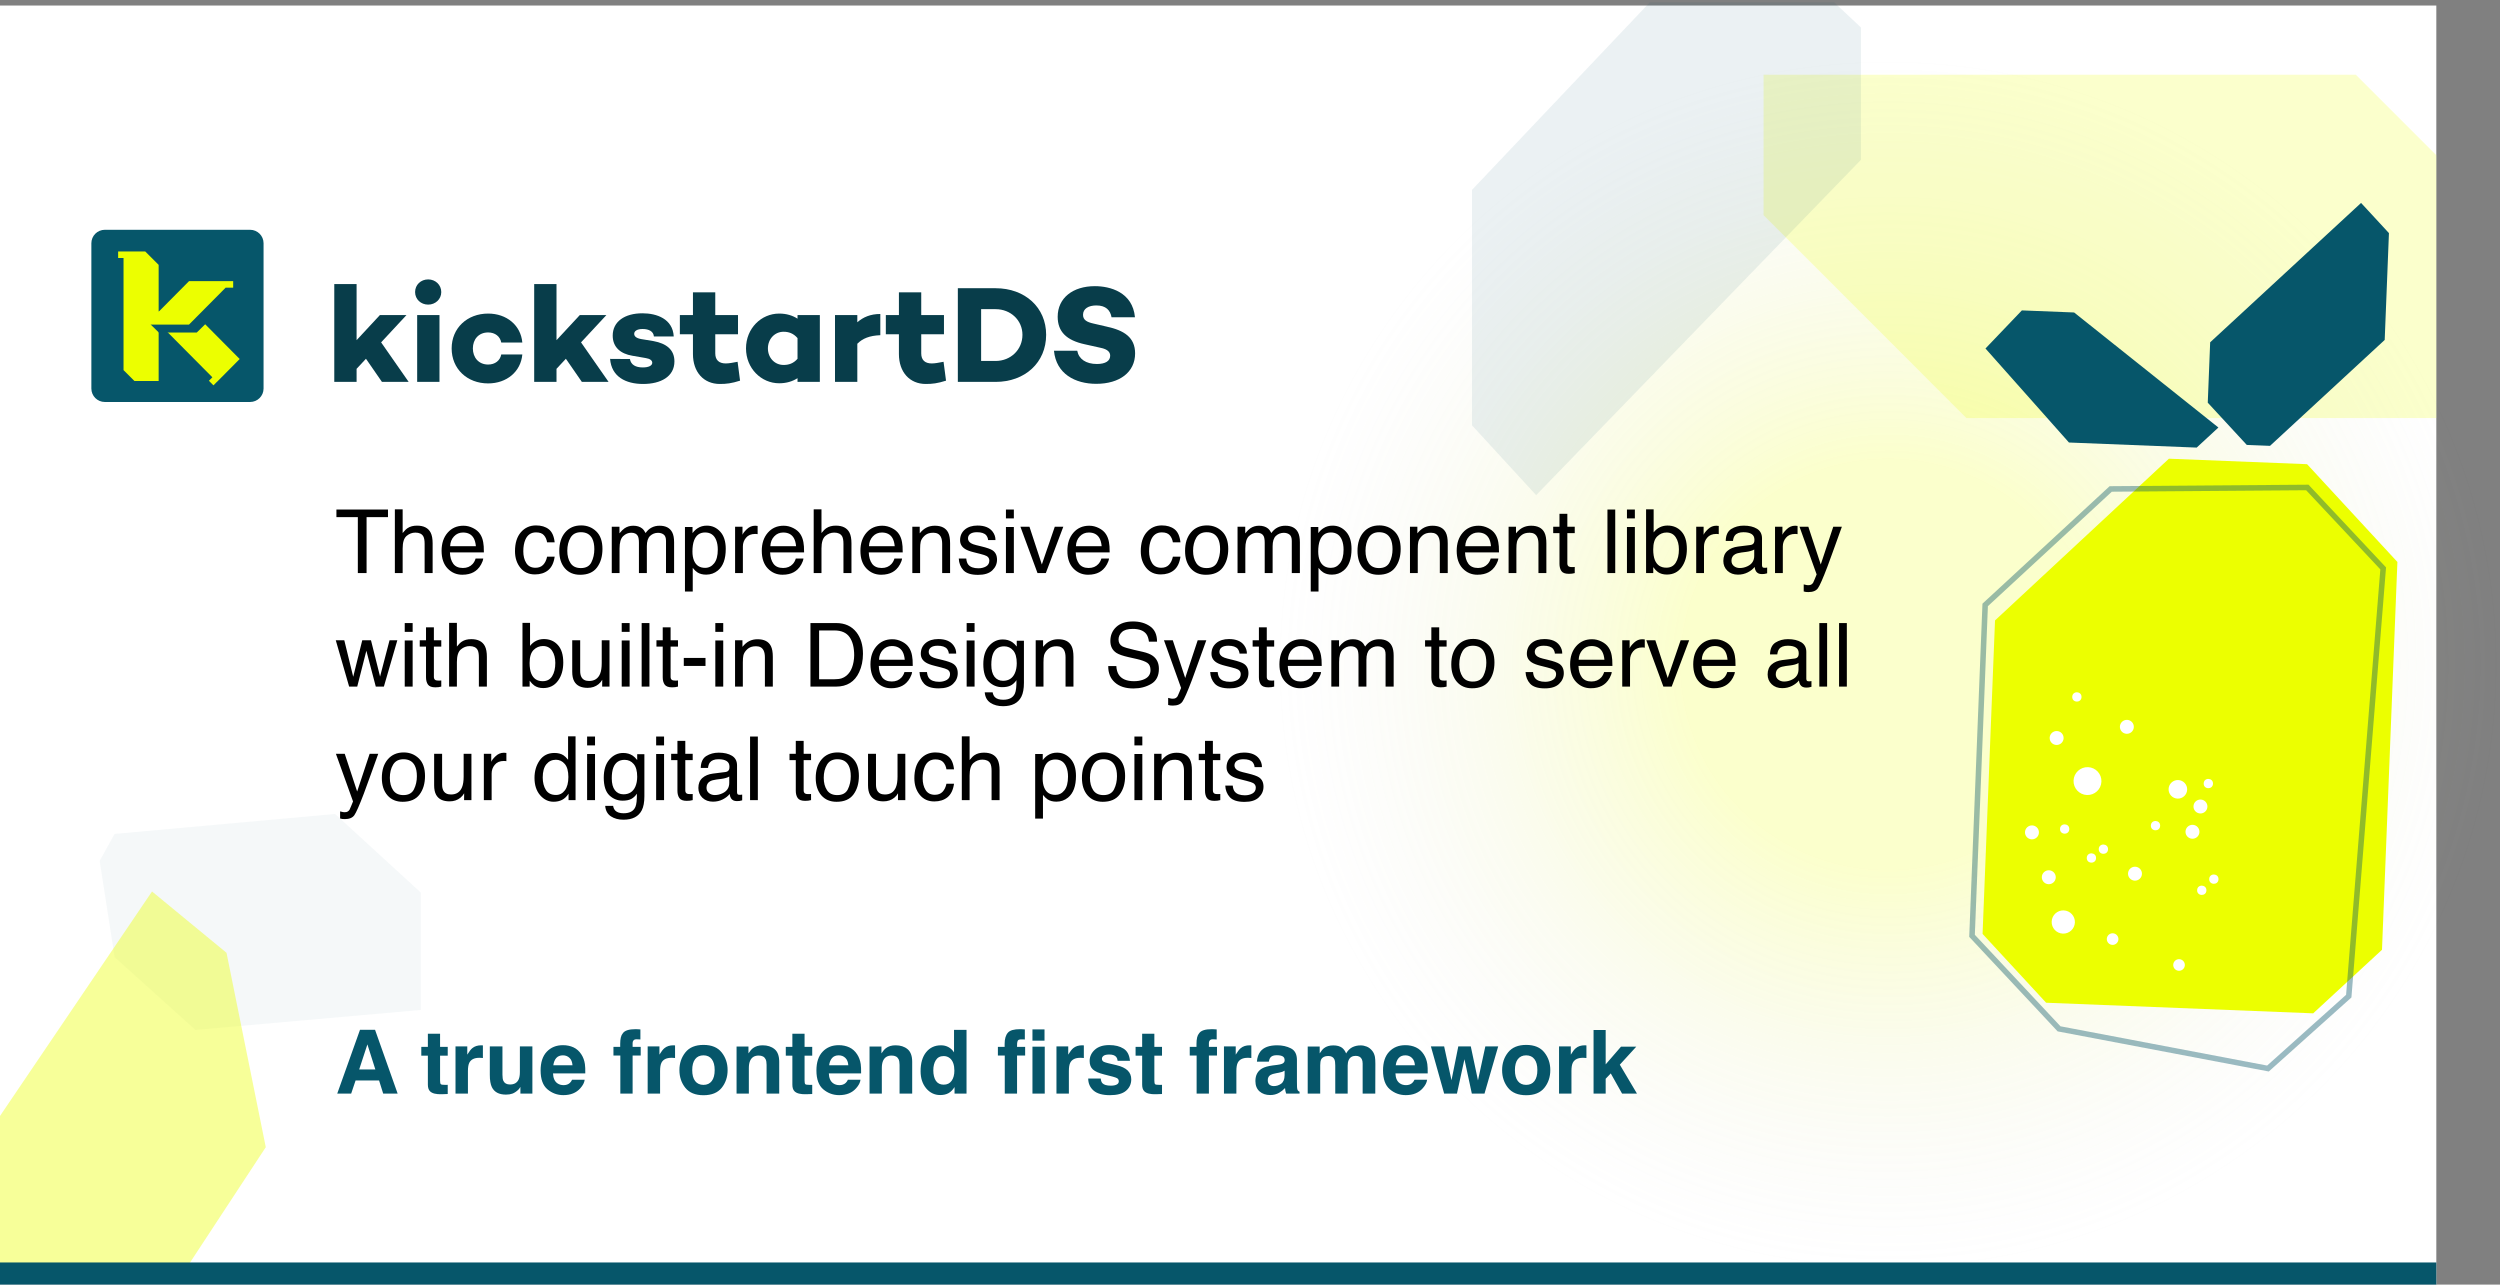 <svg width="903" height="464" viewBox="0 0 903 464" fill="none" xmlns="http://www.w3.org/2000/svg">
<rect x="0" y="0" width="903" height="464" fill="#808080" stroke="none"/>
<rect width="880" height="462" transform="translate(0 2)" fill="white"/>
<ellipse opacity="0.2" cx="682" cy="240" rx="221" ry="219" fill="url(#paint0_radial)"/>
<path d="M850.939 27H637V77.713L710.271 151H880V56.067L850.939 27Z" fill="#ECFF00" fill-opacity="0.2"/>
<path opacity="0.2" d="M554.854 178.854L531.685 153.632L531.685 68.581L595.914 0.833L662.488 0.833L672.166 9.925L672.166 57.733L554.854 178.854Z" fill="#065669" fill-opacity="0.4"/>
<path d="M833.318 167.664L783.41 165.682L720.602 224.095L716.105 337.331L739.061 362.186L835.522 366.017L860.376 343.061L865.94 202.984L833.318 167.664Z" fill="#ECFF00"/>
<path d="M762.394 176.61L717.045 218.494L712.298 338.021L743.728 371.614L819.188 385.952L848.37 359.808L860.807 205.302L833.404 176.07L762.394 176.61Z" stroke="#065669" stroke-opacity="0.4" stroke-width="2"/>
<path d="M811.54 160.709L819.928 161.042L861.353 122.782L862.885 84.198L852.817 73.297L798.311 123.639L797.444 145.447L811.54 160.709Z" fill="#06566A"/>
<path d="M793.44 161.67L747.307 159.837L717.152 125.876L730.3 112.116L749.173 112.865L801.289 154.42L793.44 161.67Z" fill="#06566A"/>
<circle cx="740.022" cy="316.858" r="2.518" transform="rotate(2.274 740.022 316.858)" fill="white"/>
<circle cx="787.068" cy="348.551" r="2.099" transform="rotate(2.274 787.068 348.551)" fill="white"/>
<circle cx="797.652" cy="283.023" r="1.679" transform="rotate(2.274 797.652 283.023)" fill="white"/>
<circle cx="768.223" cy="262.531" r="2.518" transform="rotate(2.274 768.223 262.531)" fill="white"/>
<circle cx="795.281" cy="321.574" r="1.679" transform="rotate(2.274 795.281 321.574)" fill="white"/>
<circle cx="778.567" cy="298.227" r="1.679" transform="rotate(2.274 778.567 298.227)" fill="white"/>
<circle cx="799.641" cy="317.547" r="1.679" transform="rotate(2.274 799.641 317.547)" fill="white"/>
<circle cx="759.746" cy="306.721" r="1.679" transform="rotate(2.274 759.746 306.721)" fill="white"/>
<circle cx="755.42" cy="309.908" r="1.679" transform="rotate(2.274 755.42 309.908)" fill="white"/>
<circle cx="745.753" cy="299.443" r="1.679" transform="rotate(2.274 745.753 299.443)" fill="white"/>
<circle cx="754.002" cy="282.129" r="5.037" transform="rotate(2.274 754.002 282.129)" fill="white"/>
<circle cx="750.169" cy="251.733" r="1.679" transform="rotate(2.274 750.169 251.733)" fill="white"/>
<circle cx="745.259" cy="333.029" r="4.197" transform="rotate(2.274 745.259 333.029)" fill="white"/>
<circle cx="771.156" cy="315.575" r="2.518" transform="rotate(2.274 771.156 315.575)" fill="white"/>
<circle cx="742.858" cy="266.565" r="2.518" transform="rotate(2.274 742.858 266.565)" fill="white"/>
<circle cx="733.944" cy="300.654" r="2.518" transform="rotate(2.274 733.944 300.654)" fill="white"/>
<circle cx="763.076" cy="339.198" r="2.099" transform="rotate(2.274 763.076 339.198)" fill="white"/>
<circle cx="791.921" cy="300.439" r="2.518" transform="rotate(2.274 791.921 300.439)" fill="white"/>
<circle cx="794.802" cy="291.311" r="2.518" transform="rotate(2.274 794.802 291.311)" fill="white"/>
<circle cx="786.648" cy="285.106" r="3.358" transform="rotate(2.274 786.648 285.106)" fill="white"/>
<path opacity="0.2" d="M41.404 301.207L36 310.957L41.404 345.717L70.584 372L152 364.793V322.402L121.019 294L41.404 301.207Z" fill="#065669" fill-opacity="0.2"/>
<path d="M0 403.084V457H68L96 414.368L81.818 344.152L54.909 322L0 403.084Z" fill="#ECFF00" fill-opacity="0.4"/>
<path d="M33 87.859C33 85.176 35.176 83 37.859 83H90.339C93.023 83 95.198 85.176 95.198 87.859V140.339C95.198 143.023 93.023 145.198 90.339 145.198H37.859C35.176 145.198 33 143.023 33 140.339V87.859Z" fill="#06566A"/>
<path fill-rule="evenodd" clip-rule="evenodd" d="M50.475 90.84H42.669V93.179H44.621V133.689L48.555 137.619H57.304V95.671L52.468 90.84L50.475 90.84Z" fill="#ECFF00"/>
<path fill-rule="evenodd" clip-rule="evenodd" d="M53.123 112.531H69.55L86.574 129.675L78.361 137.946L78.347 137.932L77.101 139.188L75.461 137.536L76.707 136.281L53.123 112.531Z" fill="#ECFF00"/>
<path fill-rule="evenodd" clip-rule="evenodd" d="M57.368 120.109H71.074L90.755 100.771H71.172L54.429 117.222L57.368 120.109Z" fill="#06566A"/>
<path fill-rule="evenodd" clip-rule="evenodd" d="M54.583 117.235H56.306H68.27L81.499 103.907H84.222V101.555H83.833H70.216H68.27L53.645 116.29L54.583 117.235Z" fill="#ECFF00"/>
<path d="M132.186 129.583L137.958 137.942H147.611L137.659 123.662L146.815 113.809H137.211L128.802 122.865V102.614H120.741V137.942H128.802V133.215L132.186 129.583Z" fill="#083D4A"/>
<path d="M154.659 110.028C157.247 110.028 159.386 108.087 159.386 105.5C159.386 102.862 157.247 100.922 154.659 100.922C152.022 100.922 149.932 102.862 149.932 105.5C149.932 108.087 152.022 110.028 154.659 110.028ZM158.74 113.809H150.679V137.942H158.74V113.809Z" fill="#083D4A"/>
<path d="M176.323 131.673C172.889 131.673 170.799 129.135 170.799 125.851C170.799 122.567 172.889 120.079 176.323 120.079C178.811 120.079 180.652 121.522 181.05 123.711H188.663C188.115 117.491 182.99 113.262 176.323 113.262C168.71 113.262 163.137 118.536 163.137 125.851C163.137 133.215 168.71 138.49 176.323 138.49C182.99 138.49 188.115 134.26 188.663 128.04H181.05C180.652 130.23 178.811 131.673 176.323 131.673Z" fill="#083D4A"/>
<path d="M204.394 129.583L210.166 137.942H219.819L209.867 123.662L219.023 113.809H209.419L201.01 122.865V102.614H192.949V137.942H201.01V133.215L204.394 129.583Z" fill="#083D4A"/>
<path d="M220.365 129.633C220.863 136.051 225.988 138.689 232.308 138.689C238.577 138.689 243.603 136.101 243.603 130.528C243.603 126.249 240.617 124.06 236.089 123.214L231.561 122.467C229.67 122.119 229.073 121.373 229.073 120.576C229.073 119.631 230.019 118.835 232.108 118.835C234.348 118.835 236.039 119.681 236.189 121.522H243.354C243.006 115.153 237.184 113.162 232.059 113.162C225.64 113.162 221.311 116.148 221.311 121.223C221.311 125.453 224.197 127.791 228.377 128.488L233.253 129.334C234.845 129.583 235.592 130.23 235.592 131.026C235.592 132.071 234.298 132.718 232.158 132.718C229.621 132.718 227.879 131.772 227.531 129.682L220.365 129.633Z" fill="#083D4A"/>
<path d="M266.416 130.677C264.625 131.026 263.281 131.275 262.137 131.275C259.749 131.275 258.355 130.08 258.355 127.642V120.726H266.565V113.809H258.355V105.599H250.294V113.809H245.567V120.726H250.294V127.891C250.294 134.409 254.176 138.689 259.997 138.689C262.386 138.689 264.177 138.49 267.312 137.494L266.416 130.677Z" fill="#083D4A"/>
<path d="M296.127 113.809H288.066V115.103C286.275 113.959 284.085 113.262 281.448 113.262C274.93 113.262 269.457 118.636 269.457 125.851C269.457 133.016 274.93 138.44 281.448 138.44C284.085 138.44 286.275 137.743 288.066 136.599V137.942H296.127V113.809ZM283.041 131.822C279.757 131.822 277.368 129.185 277.368 125.851C277.368 122.517 279.757 119.83 283.041 119.83C284.832 119.83 286.573 120.377 288.066 122.119V129.583C286.573 131.324 284.832 131.822 283.041 131.822Z" fill="#083D4A"/>
<path d="M317.972 113.411C314.39 113.411 311.802 114.556 309.663 116.397V113.809H301.602V137.942H309.663V124.159C311.553 122.268 314.041 121.223 317.972 121.074V113.411Z" fill="#083D4A"/>
<path d="M340.811 130.677C339.02 131.026 337.676 131.275 336.532 131.275C334.143 131.275 332.75 130.08 332.75 127.642V120.726H340.96V113.809H332.75V105.599H324.689V113.809H319.962V120.726H324.689V127.891C324.689 134.409 328.57 138.689 334.392 138.689C336.781 138.689 338.572 138.49 341.707 137.494L340.811 130.677Z" fill="#083D4A"/>
<path d="M345.972 104.106V137.942H359.606C370.205 137.942 377.867 130.976 377.867 120.925C377.867 111.023 370.205 104.106 359.606 104.106H345.972ZM354.381 130.379V111.67H359.606C365.079 111.67 369.309 115.7 369.309 120.925C369.309 126.299 365.079 130.379 359.606 130.379H354.381Z" fill="#083D4A"/>
<path d="M395.471 103.36C387.509 103.36 382.036 107.639 382.036 114.406C382.036 119.78 385.171 122.915 391.838 124.358L397.411 125.602C400.297 126.149 400.994 127.344 400.994 128.488C400.994 130.329 399.352 131.474 396.217 131.474C392.236 131.474 389.649 129.682 389.102 126.697H380.692C381.489 135.056 388.355 138.639 395.968 138.639C404.427 138.639 410 134.409 410 127.642C410 121.82 405.97 119.333 399.8 117.989L395.073 116.894C392.535 116.347 391.191 115.551 391.191 113.71C391.191 111.52 393.132 110.326 396.018 110.326C399.451 110.326 401.044 112.068 401.491 114.605H409.95C409.104 105.5 400.944 103.36 395.471 103.36Z" fill="#083D4A"/>
<path d="M140.141 184.047V186.781H132.406V207H129.25V186.781H121.516V184.047H140.141ZM142.625 183.969H145.438V192.531C146.104 191.688 146.703 191.094 147.234 190.75C148.141 190.156 149.271 189.859 150.625 189.859C153.052 189.859 154.698 190.708 155.562 192.406C156.031 193.333 156.266 194.62 156.266 196.266V207H153.375V196.453C153.375 195.224 153.219 194.323 152.906 193.75C152.396 192.833 151.438 192.375 150.031 192.375C148.865 192.375 147.807 192.776 146.859 193.578C145.911 194.38 145.438 195.896 145.438 198.125V207H142.625V183.969ZM167.406 189.891C168.594 189.891 169.745 190.172 170.859 190.734C171.974 191.286 172.823 192.005 173.406 192.891C173.969 193.734 174.344 194.719 174.531 195.844C174.698 196.615 174.781 197.844 174.781 199.531H162.516C162.568 201.229 162.969 202.594 163.719 203.625C164.469 204.646 165.63 205.156 167.203 205.156C168.672 205.156 169.844 204.672 170.719 203.703C171.219 203.141 171.573 202.49 171.781 201.75H174.547C174.474 202.365 174.229 203.052 173.812 203.812C173.406 204.562 172.948 205.177 172.438 205.656C171.583 206.49 170.526 207.052 169.266 207.344C168.589 207.51 167.823 207.594 166.969 207.594C164.885 207.594 163.12 206.839 161.672 205.328C160.224 203.807 159.5 201.682 159.5 198.953C159.5 196.266 160.229 194.083 161.688 192.406C163.146 190.729 165.052 189.891 167.406 189.891ZM171.891 197.297C171.776 196.078 171.51 195.104 171.094 194.375C170.323 193.021 169.036 192.344 167.234 192.344C165.943 192.344 164.859 192.812 163.984 193.75C163.109 194.677 162.646 195.859 162.594 197.297H171.891ZM193.609 189.781C195.495 189.781 197.026 190.24 198.203 191.156C199.391 192.073 200.104 193.651 200.344 195.891H197.609C197.443 194.859 197.062 194.005 196.469 193.328C195.875 192.641 194.922 192.297 193.609 192.297C191.818 192.297 190.536 193.172 189.766 194.922C189.266 196.057 189.016 197.458 189.016 199.125C189.016 200.802 189.37 202.214 190.078 203.359C190.786 204.505 191.901 205.078 193.422 205.078C194.589 205.078 195.51 204.724 196.188 204.016C196.875 203.297 197.349 202.318 197.609 201.078H200.344C200.031 203.297 199.25 204.922 198 205.953C196.75 206.974 195.151 207.484 193.203 207.484C191.016 207.484 189.271 206.688 187.969 205.094C186.667 203.49 186.016 201.49 186.016 199.094C186.016 196.156 186.729 193.87 188.156 192.234C189.583 190.599 191.401 189.781 193.609 189.781ZM209.797 205.188C211.661 205.188 212.938 204.484 213.625 203.078C214.323 201.661 214.672 200.089 214.672 198.359C214.672 196.797 214.422 195.526 213.922 194.547C213.13 193.005 211.766 192.234 209.828 192.234C208.109 192.234 206.859 192.891 206.078 194.203C205.297 195.516 204.906 197.099 204.906 198.953C204.906 200.734 205.297 202.219 206.078 203.406C206.859 204.594 208.099 205.188 209.797 205.188ZM209.906 189.781C212.062 189.781 213.885 190.5 215.375 191.938C216.865 193.375 217.609 195.49 217.609 198.281C217.609 200.979 216.953 203.208 215.641 204.969C214.328 206.729 212.292 207.609 209.531 207.609C207.229 207.609 205.401 206.833 204.047 205.281C202.693 203.719 202.016 201.625 202.016 199C202.016 196.188 202.729 193.948 204.156 192.281C205.583 190.615 207.5 189.781 209.906 189.781ZM220.969 190.266H223.75V192.641C224.417 191.818 225.021 191.219 225.562 190.844C226.49 190.208 227.542 189.891 228.719 189.891C230.052 189.891 231.125 190.219 231.938 190.875C232.396 191.25 232.812 191.802 233.188 192.531C233.812 191.635 234.547 190.974 235.391 190.547C236.234 190.109 237.182 189.891 238.234 189.891C240.484 189.891 242.016 190.703 242.828 192.328C243.266 193.203 243.484 194.38 243.484 195.859V207H240.562V195.375C240.562 194.26 240.281 193.495 239.719 193.078C239.167 192.661 238.49 192.453 237.688 192.453C236.583 192.453 235.63 192.823 234.828 193.562C234.036 194.302 233.641 195.536 233.641 197.266V207H230.781V196.078C230.781 194.943 230.646 194.115 230.375 193.594C229.948 192.812 229.151 192.422 227.984 192.422C226.922 192.422 225.953 192.833 225.078 193.656C224.214 194.479 223.781 195.969 223.781 198.125V207H220.969V190.266ZM254.688 205.109C256 205.109 257.089 204.562 257.953 203.469C258.828 202.365 259.266 200.719 259.266 198.531C259.266 197.198 259.073 196.052 258.688 195.094C257.958 193.25 256.625 192.328 254.688 192.328C252.74 192.328 251.406 193.302 250.688 195.25C250.302 196.292 250.109 197.615 250.109 199.219C250.109 200.51 250.302 201.609 250.688 202.516C251.417 204.245 252.75 205.109 254.688 205.109ZM247.406 190.344H250.141V192.562C250.703 191.802 251.318 191.214 251.984 190.797C252.932 190.172 254.047 189.859 255.328 189.859C257.224 189.859 258.833 190.589 260.156 192.047C261.479 193.495 262.141 195.568 262.141 198.266C262.141 201.911 261.188 204.516 259.281 206.078C258.073 207.068 256.667 207.562 255.062 207.562C253.802 207.562 252.745 207.286 251.891 206.734C251.391 206.422 250.833 205.885 250.219 205.125V213.672H247.406V190.344ZM265.516 190.266H268.188V193.156C268.406 192.594 268.943 191.911 269.797 191.109C270.651 190.297 271.635 189.891 272.75 189.891C272.802 189.891 272.891 189.896 273.016 189.906C273.141 189.917 273.354 189.938 273.656 189.969V192.938C273.49 192.906 273.333 192.885 273.188 192.875C273.052 192.865 272.901 192.859 272.734 192.859C271.318 192.859 270.229 193.318 269.469 194.234C268.708 195.141 268.328 196.188 268.328 197.375V207H265.516V190.266ZM283.062 189.891C284.25 189.891 285.401 190.172 286.516 190.734C287.63 191.286 288.479 192.005 289.062 192.891C289.625 193.734 290 194.719 290.188 195.844C290.354 196.615 290.438 197.844 290.438 199.531H278.172C278.224 201.229 278.625 202.594 279.375 203.625C280.125 204.646 281.286 205.156 282.859 205.156C284.328 205.156 285.5 204.672 286.375 203.703C286.875 203.141 287.229 202.49 287.438 201.75H290.203C290.13 202.365 289.885 203.052 289.469 203.812C289.062 204.562 288.604 205.177 288.094 205.656C287.24 206.49 286.182 207.052 284.922 207.344C284.245 207.51 283.479 207.594 282.625 207.594C280.542 207.594 278.776 206.839 277.328 205.328C275.88 203.807 275.156 201.682 275.156 198.953C275.156 196.266 275.885 194.083 277.344 192.406C278.802 190.729 280.708 189.891 283.062 189.891ZM287.547 197.297C287.432 196.078 287.167 195.104 286.75 194.375C285.979 193.021 284.693 192.344 282.891 192.344C281.599 192.344 280.516 192.812 279.641 193.75C278.766 194.677 278.302 195.859 278.25 197.297H287.547ZM293.906 183.969H296.719V192.531C297.385 191.688 297.984 191.094 298.516 190.75C299.422 190.156 300.552 189.859 301.906 189.859C304.333 189.859 305.979 190.708 306.844 192.406C307.312 193.333 307.547 194.62 307.547 196.266V207H304.656V196.453C304.656 195.224 304.5 194.323 304.188 193.75C303.677 192.833 302.719 192.375 301.312 192.375C300.146 192.375 299.089 192.776 298.141 193.578C297.193 194.38 296.719 195.896 296.719 198.125V207H293.906V183.969ZM318.688 189.891C319.875 189.891 321.026 190.172 322.141 190.734C323.255 191.286 324.104 192.005 324.688 192.891C325.25 193.734 325.625 194.719 325.812 195.844C325.979 196.615 326.062 197.844 326.062 199.531H313.797C313.849 201.229 314.25 202.594 315 203.625C315.75 204.646 316.911 205.156 318.484 205.156C319.953 205.156 321.125 204.672 322 203.703C322.5 203.141 322.854 202.49 323.062 201.75H325.828C325.755 202.365 325.51 203.052 325.094 203.812C324.688 204.562 324.229 205.177 323.719 205.656C322.865 206.49 321.807 207.052 320.547 207.344C319.87 207.51 319.104 207.594 318.25 207.594C316.167 207.594 314.401 206.839 312.953 205.328C311.505 203.807 310.781 201.682 310.781 198.953C310.781 196.266 311.51 194.083 312.969 192.406C314.427 190.729 316.333 189.891 318.688 189.891ZM323.172 197.297C323.057 196.078 322.792 195.104 322.375 194.375C321.604 193.021 320.318 192.344 318.516 192.344C317.224 192.344 316.141 192.812 315.266 193.75C314.391 194.677 313.927 195.859 313.875 197.297H323.172ZM329.531 190.266H332.203V192.641C332.995 191.661 333.833 190.958 334.719 190.531C335.604 190.104 336.589 189.891 337.672 189.891C340.047 189.891 341.651 190.719 342.484 192.375C342.943 193.281 343.172 194.578 343.172 196.266V207H340.312V196.453C340.312 195.432 340.161 194.609 339.859 193.984C339.359 192.943 338.453 192.422 337.141 192.422C336.474 192.422 335.927 192.49 335.5 192.625C334.729 192.854 334.052 193.312 333.469 194C333 194.552 332.693 195.125 332.547 195.719C332.411 196.302 332.344 197.141 332.344 198.234V207H329.531V190.266ZM349.016 201.75C349.099 202.688 349.333 203.406 349.719 203.906C350.427 204.812 351.656 205.266 353.406 205.266C354.448 205.266 355.365 205.042 356.156 204.594C356.948 204.135 357.344 203.432 357.344 202.484C357.344 201.766 357.026 201.219 356.391 200.844C355.984 200.615 355.182 200.349 353.984 200.047L351.75 199.484C350.323 199.13 349.271 198.734 348.594 198.297C347.385 197.536 346.781 196.484 346.781 195.141C346.781 193.557 347.349 192.276 348.484 191.297C349.63 190.318 351.167 189.828 353.094 189.828C355.615 189.828 357.432 190.568 358.547 192.047C359.245 192.984 359.583 193.995 359.562 195.078H356.906C356.854 194.443 356.63 193.865 356.234 193.344C355.589 192.604 354.469 192.234 352.875 192.234C351.812 192.234 351.005 192.438 350.453 192.844C349.911 193.25 349.641 193.786 349.641 194.453C349.641 195.182 350 195.766 350.719 196.203C351.135 196.464 351.75 196.693 352.562 196.891L354.422 197.344C356.443 197.833 357.797 198.307 358.484 198.766C359.578 199.484 360.125 200.615 360.125 202.156C360.125 203.646 359.557 204.932 358.422 206.016C357.297 207.099 355.578 207.641 353.266 207.641C350.776 207.641 349.01 207.078 347.969 205.953C346.938 204.818 346.385 203.417 346.312 201.75H349.016ZM363.344 190.344H366.203V207H363.344V190.344ZM363.344 184.047H366.203V187.234H363.344V184.047ZM371.844 190.266L376.312 203.891L380.984 190.266H384.062L377.75 207H374.75L368.578 190.266H371.844ZM393.438 189.891C394.625 189.891 395.776 190.172 396.891 190.734C398.005 191.286 398.854 192.005 399.438 192.891C400 193.734 400.375 194.719 400.562 195.844C400.729 196.615 400.812 197.844 400.812 199.531H388.547C388.599 201.229 389 202.594 389.75 203.625C390.5 204.646 391.661 205.156 393.234 205.156C394.703 205.156 395.875 204.672 396.75 203.703C397.25 203.141 397.604 202.49 397.812 201.75H400.578C400.505 202.365 400.26 203.052 399.844 203.812C399.438 204.562 398.979 205.177 398.469 205.656C397.615 206.49 396.557 207.052 395.297 207.344C394.62 207.51 393.854 207.594 393 207.594C390.917 207.594 389.151 206.839 387.703 205.328C386.255 203.807 385.531 201.682 385.531 198.953C385.531 196.266 386.26 194.083 387.719 192.406C389.177 190.729 391.083 189.891 393.438 189.891ZM397.922 197.297C397.807 196.078 397.542 195.104 397.125 194.375C396.354 193.021 395.068 192.344 393.266 192.344C391.974 192.344 390.891 192.812 390.016 193.75C389.141 194.677 388.677 195.859 388.625 197.297H397.922ZM419.641 189.781C421.526 189.781 423.057 190.24 424.234 191.156C425.422 192.073 426.135 193.651 426.375 195.891H423.641C423.474 194.859 423.094 194.005 422.5 193.328C421.906 192.641 420.953 192.297 419.641 192.297C417.849 192.297 416.568 193.172 415.797 194.922C415.297 196.057 415.047 197.458 415.047 199.125C415.047 200.802 415.401 202.214 416.109 203.359C416.818 204.505 417.932 205.078 419.453 205.078C420.62 205.078 421.542 204.724 422.219 204.016C422.906 203.297 423.38 202.318 423.641 201.078H426.375C426.062 203.297 425.281 204.922 424.031 205.953C422.781 206.974 421.182 207.484 419.234 207.484C417.047 207.484 415.302 206.688 414 205.094C412.698 203.49 412.047 201.49 412.047 199.094C412.047 196.156 412.76 193.87 414.188 192.234C415.615 190.599 417.432 189.781 419.641 189.781ZM435.828 205.188C437.693 205.188 438.969 204.484 439.656 203.078C440.354 201.661 440.703 200.089 440.703 198.359C440.703 196.797 440.453 195.526 439.953 194.547C439.161 193.005 437.797 192.234 435.859 192.234C434.141 192.234 432.891 192.891 432.109 194.203C431.328 195.516 430.938 197.099 430.938 198.953C430.938 200.734 431.328 202.219 432.109 203.406C432.891 204.594 434.13 205.188 435.828 205.188ZM435.938 189.781C438.094 189.781 439.917 190.5 441.406 191.938C442.896 193.375 443.641 195.49 443.641 198.281C443.641 200.979 442.984 203.208 441.672 204.969C440.359 206.729 438.323 207.609 435.562 207.609C433.26 207.609 431.432 206.833 430.078 205.281C428.724 203.719 428.047 201.625 428.047 199C428.047 196.188 428.76 193.948 430.188 192.281C431.615 190.615 433.531 189.781 435.938 189.781ZM447 190.266H449.781V192.641C450.448 191.818 451.052 191.219 451.594 190.844C452.521 190.208 453.573 189.891 454.75 189.891C456.083 189.891 457.156 190.219 457.969 190.875C458.427 191.25 458.844 191.802 459.219 192.531C459.844 191.635 460.578 190.974 461.422 190.547C462.266 190.109 463.214 189.891 464.266 189.891C466.516 189.891 468.047 190.703 468.859 192.328C469.297 193.203 469.516 194.38 469.516 195.859V207H466.594V195.375C466.594 194.26 466.312 193.495 465.75 193.078C465.198 192.661 464.521 192.453 463.719 192.453C462.615 192.453 461.661 192.823 460.859 193.562C460.068 194.302 459.672 195.536 459.672 197.266V207H456.812V196.078C456.812 194.943 456.677 194.115 456.406 193.594C455.979 192.812 455.182 192.422 454.016 192.422C452.953 192.422 451.984 192.833 451.109 193.656C450.245 194.479 449.812 195.969 449.812 198.125V207H447V190.266ZM480.719 205.109C482.031 205.109 483.12 204.562 483.984 203.469C484.859 202.365 485.297 200.719 485.297 198.531C485.297 197.198 485.104 196.052 484.719 195.094C483.99 193.25 482.656 192.328 480.719 192.328C478.771 192.328 477.438 193.302 476.719 195.25C476.333 196.292 476.141 197.615 476.141 199.219C476.141 200.51 476.333 201.609 476.719 202.516C477.448 204.245 478.781 205.109 480.719 205.109ZM473.438 190.344H476.172V192.562C476.734 191.802 477.349 191.214 478.016 190.797C478.964 190.172 480.078 189.859 481.359 189.859C483.255 189.859 484.865 190.589 486.188 192.047C487.51 193.495 488.172 195.568 488.172 198.266C488.172 201.911 487.219 204.516 485.312 206.078C484.104 207.068 482.698 207.562 481.094 207.562C479.833 207.562 478.776 207.286 477.922 206.734C477.422 206.422 476.865 205.885 476.25 205.125V213.672H473.438V190.344ZM498.109 205.188C499.974 205.188 501.25 204.484 501.938 203.078C502.635 201.661 502.984 200.089 502.984 198.359C502.984 196.797 502.734 195.526 502.234 194.547C501.443 193.005 500.078 192.234 498.141 192.234C496.422 192.234 495.172 192.891 494.391 194.203C493.609 195.516 493.219 197.099 493.219 198.953C493.219 200.734 493.609 202.219 494.391 203.406C495.172 204.594 496.411 205.188 498.109 205.188ZM498.219 189.781C500.375 189.781 502.198 190.5 503.688 191.938C505.177 193.375 505.922 195.49 505.922 198.281C505.922 200.979 505.266 203.208 503.953 204.969C502.641 206.729 500.604 207.609 497.844 207.609C495.542 207.609 493.714 206.833 492.359 205.281C491.005 203.719 490.328 201.625 490.328 199C490.328 196.188 491.042 193.948 492.469 192.281C493.896 190.615 495.812 189.781 498.219 189.781ZM509.281 190.266H511.953V192.641C512.745 191.661 513.583 190.958 514.469 190.531C515.354 190.104 516.339 189.891 517.422 189.891C519.797 189.891 521.401 190.719 522.234 192.375C522.693 193.281 522.922 194.578 522.922 196.266V207H520.062V196.453C520.062 195.432 519.911 194.609 519.609 193.984C519.109 192.943 518.203 192.422 516.891 192.422C516.224 192.422 515.677 192.49 515.25 192.625C514.479 192.854 513.802 193.312 513.219 194C512.75 194.552 512.443 195.125 512.297 195.719C512.161 196.302 512.094 197.141 512.094 198.234V207H509.281V190.266ZM534.062 189.891C535.25 189.891 536.401 190.172 537.516 190.734C538.63 191.286 539.479 192.005 540.062 192.891C540.625 193.734 541 194.719 541.188 195.844C541.354 196.615 541.438 197.844 541.438 199.531H529.172C529.224 201.229 529.625 202.594 530.375 203.625C531.125 204.646 532.286 205.156 533.859 205.156C535.328 205.156 536.5 204.672 537.375 203.703C537.875 203.141 538.229 202.49 538.438 201.75H541.203C541.13 202.365 540.885 203.052 540.469 203.812C540.062 204.562 539.604 205.177 539.094 205.656C538.24 206.49 537.182 207.052 535.922 207.344C535.245 207.51 534.479 207.594 533.625 207.594C531.542 207.594 529.776 206.839 528.328 205.328C526.88 203.807 526.156 201.682 526.156 198.953C526.156 196.266 526.885 194.083 528.344 192.406C529.802 190.729 531.708 189.891 534.062 189.891ZM538.547 197.297C538.432 196.078 538.167 195.104 537.75 194.375C536.979 193.021 535.693 192.344 533.891 192.344C532.599 192.344 531.516 192.812 530.641 193.75C529.766 194.677 529.302 195.859 529.25 197.297H538.547ZM544.906 190.266H547.578V192.641C548.37 191.661 549.208 190.958 550.094 190.531C550.979 190.104 551.964 189.891 553.047 189.891C555.422 189.891 557.026 190.719 557.859 192.375C558.318 193.281 558.547 194.578 558.547 196.266V207H555.688V196.453C555.688 195.432 555.536 194.609 555.234 193.984C554.734 192.943 553.828 192.422 552.516 192.422C551.849 192.422 551.302 192.49 550.875 192.625C550.104 192.854 549.427 193.312 548.844 194C548.375 194.552 548.068 195.125 547.922 195.719C547.786 196.302 547.719 197.141 547.719 198.234V207H544.906V190.266ZM563.281 185.594H566.125V190.266H568.797V192.562H566.125V203.484C566.125 204.068 566.323 204.458 566.719 204.656C566.938 204.771 567.302 204.828 567.812 204.828C567.948 204.828 568.094 204.828 568.25 204.828C568.406 204.818 568.589 204.802 568.797 204.781V207C568.474 207.094 568.135 207.161 567.781 207.203C567.438 207.245 567.062 207.266 566.656 207.266C565.344 207.266 564.453 206.932 563.984 206.266C563.516 205.589 563.281 204.714 563.281 203.641V192.562H561.016V190.266H563.281V185.594ZM580.609 184.047H583.422V207H580.609V184.047ZM587.656 190.344H590.516V207H587.656V190.344ZM587.656 184.047H590.516V187.234H587.656V184.047ZM594.562 183.969H597.297V192.297C597.911 191.495 598.646 190.885 599.5 190.469C600.354 190.042 601.281 189.828 602.281 189.828C604.365 189.828 606.052 190.547 607.344 191.984C608.646 193.411 609.297 195.521 609.297 198.312C609.297 200.958 608.656 203.156 607.375 204.906C606.094 206.656 604.318 207.531 602.047 207.531C600.776 207.531 599.703 207.224 598.828 206.609C598.307 206.245 597.75 205.661 597.156 204.859V207H594.562V183.969ZM601.875 205.047C603.396 205.047 604.531 204.443 605.281 203.234C606.042 202.026 606.422 200.432 606.422 198.453C606.422 196.693 606.042 195.234 605.281 194.078C604.531 192.922 603.422 192.344 601.953 192.344C600.672 192.344 599.547 192.818 598.578 193.766C597.62 194.714 597.141 196.276 597.141 198.453C597.141 200.026 597.339 201.302 597.734 202.281C598.474 204.125 599.854 205.047 601.875 205.047ZM612.672 190.266H615.344V193.156C615.562 192.594 616.099 191.911 616.953 191.109C617.807 190.297 618.792 189.891 619.906 189.891C619.958 189.891 620.047 189.896 620.172 189.906C620.297 189.917 620.51 189.938 620.812 189.969V192.938C620.646 192.906 620.49 192.885 620.344 192.875C620.208 192.865 620.057 192.859 619.891 192.859C618.474 192.859 617.385 193.318 616.625 194.234C615.865 195.141 615.484 196.188 615.484 197.375V207H612.672V190.266ZM625.406 202.547C625.406 203.359 625.703 204 626.297 204.469C626.891 204.938 627.594 205.172 628.406 205.172C629.396 205.172 630.354 204.943 631.281 204.484C632.844 203.724 633.625 202.479 633.625 200.75V198.484C633.281 198.703 632.839 198.885 632.297 199.031C631.755 199.177 631.224 199.281 630.703 199.344L629 199.562C627.979 199.698 627.214 199.911 626.703 200.203C625.839 200.693 625.406 201.474 625.406 202.547ZM632.219 196.859C632.865 196.776 633.297 196.505 633.516 196.047C633.641 195.797 633.703 195.438 633.703 194.969C633.703 194.01 633.359 193.318 632.672 192.891C631.995 192.453 631.021 192.234 629.75 192.234C628.281 192.234 627.24 192.63 626.625 193.422C626.281 193.859 626.057 194.51 625.953 195.375H623.328C623.38 193.312 624.047 191.88 625.328 191.078C626.62 190.266 628.115 189.859 629.812 189.859C631.781 189.859 633.38 190.234 634.609 190.984C635.828 191.734 636.438 192.901 636.438 194.484V204.125C636.438 204.417 636.495 204.651 636.609 204.828C636.734 205.005 636.99 205.094 637.375 205.094C637.5 205.094 637.641 205.089 637.797 205.078C637.953 205.057 638.12 205.031 638.297 205V207.078C637.859 207.203 637.526 207.281 637.297 207.312C637.068 207.344 636.755 207.359 636.359 207.359C635.391 207.359 634.688 207.016 634.25 206.328C634.021 205.964 633.859 205.448 633.766 204.781C633.193 205.531 632.37 206.182 631.297 206.734C630.224 207.286 629.042 207.562 627.75 207.562C626.198 207.562 624.927 207.094 623.938 206.156C622.958 205.208 622.469 204.026 622.469 202.609C622.469 201.057 622.953 199.854 623.922 199C624.891 198.146 626.161 197.62 627.734 197.422L632.219 196.859ZM641.141 190.266H643.812V193.156C644.031 192.594 644.568 191.911 645.422 191.109C646.276 190.297 647.26 189.891 648.375 189.891C648.427 189.891 648.516 189.896 648.641 189.906C648.766 189.917 648.979 189.938 649.281 189.969V192.938C649.115 192.906 648.958 192.885 648.812 192.875C648.677 192.865 648.526 192.859 648.359 192.859C646.943 192.859 645.854 193.318 645.094 194.234C644.333 195.141 643.953 196.188 643.953 197.375V207H641.141V190.266ZM662.172 190.266H665.281C664.885 191.339 664.005 193.786 662.641 197.609C661.62 200.484 660.766 202.828 660.078 204.641C658.453 208.911 657.307 211.516 656.641 212.453C655.974 213.391 654.828 213.859 653.203 213.859C652.807 213.859 652.5 213.844 652.281 213.812C652.073 213.781 651.812 213.724 651.5 213.641V211.078C651.99 211.214 652.344 211.297 652.562 211.328C652.781 211.359 652.974 211.375 653.141 211.375C653.661 211.375 654.042 211.286 654.281 211.109C654.531 210.943 654.74 210.734 654.906 210.484C654.958 210.401 655.146 209.974 655.469 209.203C655.792 208.432 656.026 207.859 656.172 207.484L649.984 190.266H653.172L657.656 203.891L662.172 190.266ZM124.359 231.266L127.578 244.453L130.844 231.266H134L137.281 244.375L140.703 231.266H143.516L138.656 248H135.734L132.328 235.047L129.031 248H126.109L121.281 231.266H124.359ZM146.188 231.344H149.047V248H146.188V231.344ZM146.188 225.047H149.047V228.234H146.188V225.047ZM153.875 226.594H156.719V231.266H159.391V233.562H156.719V244.484C156.719 245.068 156.917 245.458 157.312 245.656C157.531 245.771 157.896 245.828 158.406 245.828C158.542 245.828 158.688 245.828 158.844 245.828C159 245.818 159.182 245.802 159.391 245.781V248C159.068 248.094 158.729 248.161 158.375 248.203C158.031 248.245 157.656 248.266 157.25 248.266C155.938 248.266 155.047 247.932 154.578 247.266C154.109 246.589 153.875 245.714 153.875 244.641V233.562H151.609V231.266H153.875V226.594ZM162.219 224.969H165.031V233.531C165.698 232.688 166.297 232.094 166.828 231.75C167.734 231.156 168.865 230.859 170.219 230.859C172.646 230.859 174.292 231.708 175.156 233.406C175.625 234.333 175.859 235.62 175.859 237.266V248H172.969V237.453C172.969 236.224 172.812 235.323 172.5 234.75C171.99 233.833 171.031 233.375 169.625 233.375C168.458 233.375 167.401 233.776 166.453 234.578C165.505 235.38 165.031 236.896 165.031 239.125V248H162.219V224.969ZM188.719 224.969H191.453V233.297C192.068 232.495 192.802 231.885 193.656 231.469C194.51 231.042 195.438 230.828 196.438 230.828C198.521 230.828 200.208 231.547 201.5 232.984C202.802 234.411 203.453 236.521 203.453 239.312C203.453 241.958 202.812 244.156 201.531 245.906C200.25 247.656 198.474 248.531 196.203 248.531C194.932 248.531 193.859 248.224 192.984 247.609C192.464 247.245 191.906 246.661 191.312 245.859V248H188.719V224.969ZM196.031 246.047C197.552 246.047 198.688 245.443 199.438 244.234C200.198 243.026 200.578 241.432 200.578 239.453C200.578 237.693 200.198 236.234 199.438 235.078C198.688 233.922 197.578 233.344 196.109 233.344C194.828 233.344 193.703 233.818 192.734 234.766C191.776 235.714 191.297 237.276 191.297 239.453C191.297 241.026 191.495 242.302 191.891 243.281C192.63 245.125 194.01 246.047 196.031 246.047ZM209.562 231.266V242.375C209.562 243.229 209.698 243.927 209.969 244.469C210.469 245.469 211.401 245.969 212.766 245.969C214.724 245.969 216.057 245.094 216.766 243.344C217.151 242.406 217.344 241.12 217.344 239.484V231.266H220.156V248H217.5L217.531 245.531C217.167 246.167 216.714 246.703 216.172 247.141C215.099 248.016 213.797 248.453 212.266 248.453C209.88 248.453 208.255 247.656 207.391 246.062C206.922 245.208 206.688 244.068 206.688 242.641V231.266H209.562ZM224.562 231.344H227.422V248H224.562V231.344ZM224.562 225.047H227.422V228.234H224.562V225.047ZM231.766 225.047H234.578V248H231.766V225.047ZM239.375 226.594H242.219V231.266H244.891V233.562H242.219V244.484C242.219 245.068 242.417 245.458 242.812 245.656C243.031 245.771 243.396 245.828 243.906 245.828C244.042 245.828 244.188 245.828 244.344 245.828C244.5 245.818 244.682 245.802 244.891 245.781V248C244.568 248.094 244.229 248.161 243.875 248.203C243.531 248.245 243.156 248.266 242.75 248.266C241.438 248.266 240.547 247.932 240.078 247.266C239.609 246.589 239.375 245.714 239.375 244.641V233.562H237.109V231.266H239.375V226.594ZM246.984 237.641H254.828V240.531H246.984V237.641ZM258.375 231.344H261.234V248H258.375V231.344ZM258.375 225.047H261.234V228.234H258.375V225.047ZM265.5 231.266H268.172V233.641C268.964 232.661 269.802 231.958 270.688 231.531C271.573 231.104 272.557 230.891 273.641 230.891C276.016 230.891 277.62 231.719 278.453 233.375C278.911 234.281 279.141 235.578 279.141 237.266V248H276.281V237.453C276.281 236.432 276.13 235.609 275.828 234.984C275.328 233.943 274.422 233.422 273.109 233.422C272.443 233.422 271.896 233.49 271.469 233.625C270.698 233.854 270.021 234.312 269.438 235C268.969 235.552 268.661 236.125 268.516 236.719C268.38 237.302 268.312 238.141 268.312 239.234V248H265.5V231.266ZM301.406 245.344C302.458 245.344 303.323 245.234 304 245.016C305.208 244.609 306.198 243.828 306.969 242.672C307.583 241.745 308.026 240.557 308.297 239.109C308.453 238.245 308.531 237.443 308.531 236.703C308.531 233.859 307.964 231.651 306.828 230.078C305.703 228.505 303.885 227.719 301.375 227.719H295.859V245.344H301.406ZM292.734 225.047H302.031C305.188 225.047 307.635 226.167 309.375 228.406C310.927 230.427 311.703 233.016 311.703 236.172C311.703 238.609 311.245 240.812 310.328 242.781C308.714 246.26 305.938 248 302 248H292.734V225.047ZM322.312 230.891C323.5 230.891 324.651 231.172 325.766 231.734C326.88 232.286 327.729 233.005 328.312 233.891C328.875 234.734 329.25 235.719 329.438 236.844C329.604 237.615 329.688 238.844 329.688 240.531H317.422C317.474 242.229 317.875 243.594 318.625 244.625C319.375 245.646 320.536 246.156 322.109 246.156C323.578 246.156 324.75 245.672 325.625 244.703C326.125 244.141 326.479 243.49 326.688 242.75H329.453C329.38 243.365 329.135 244.052 328.719 244.812C328.312 245.562 327.854 246.177 327.344 246.656C326.49 247.49 325.432 248.052 324.172 248.344C323.495 248.51 322.729 248.594 321.875 248.594C319.792 248.594 318.026 247.839 316.578 246.328C315.13 244.807 314.406 242.682 314.406 239.953C314.406 237.266 315.135 235.083 316.594 233.406C318.052 231.729 319.958 230.891 322.312 230.891ZM326.797 238.297C326.682 237.078 326.417 236.104 326 235.375C325.229 234.021 323.943 233.344 322.141 233.344C320.849 233.344 319.766 233.812 318.891 234.75C318.016 235.677 317.552 236.859 317.5 238.297H326.797ZM334.828 242.75C334.911 243.688 335.146 244.406 335.531 244.906C336.24 245.812 337.469 246.266 339.219 246.266C340.26 246.266 341.177 246.042 341.969 245.594C342.76 245.135 343.156 244.432 343.156 243.484C343.156 242.766 342.839 242.219 342.203 241.844C341.797 241.615 340.995 241.349 339.797 241.047L337.562 240.484C336.135 240.13 335.083 239.734 334.406 239.297C333.198 238.536 332.594 237.484 332.594 236.141C332.594 234.557 333.161 233.276 334.297 232.297C335.443 231.318 336.979 230.828 338.906 230.828C341.427 230.828 343.245 231.568 344.359 233.047C345.057 233.984 345.396 234.995 345.375 236.078H342.719C342.667 235.443 342.443 234.865 342.047 234.344C341.401 233.604 340.281 233.234 338.688 233.234C337.625 233.234 336.818 233.438 336.266 233.844C335.724 234.25 335.453 234.786 335.453 235.453C335.453 236.182 335.812 236.766 336.531 237.203C336.948 237.464 337.562 237.693 338.375 237.891L340.234 238.344C342.255 238.833 343.609 239.307 344.297 239.766C345.391 240.484 345.938 241.615 345.938 243.156C345.938 244.646 345.37 245.932 344.234 247.016C343.109 248.099 341.391 248.641 339.078 248.641C336.589 248.641 334.823 248.078 333.781 246.953C332.75 245.818 332.198 244.417 332.125 242.75H334.828ZM349.156 231.344H352.016V248H349.156V231.344ZM349.156 225.047H352.016V228.234H349.156V225.047ZM362.188 230.969C363.5 230.969 364.646 231.292 365.625 231.938C366.156 232.302 366.698 232.833 367.25 233.531V231.422H369.844V246.641C369.844 248.766 369.531 250.443 368.906 251.672C367.74 253.943 365.536 255.078 362.297 255.078C360.495 255.078 358.979 254.672 357.75 253.859C356.521 253.057 355.833 251.797 355.688 250.078H358.547C358.682 250.828 358.953 251.406 359.359 251.812C359.995 252.438 360.995 252.75 362.359 252.75C364.516 252.75 365.927 251.99 366.594 250.469C366.99 249.573 367.172 247.974 367.141 245.672C366.578 246.526 365.901 247.161 365.109 247.578C364.318 247.995 363.271 248.203 361.969 248.203C360.156 248.203 358.568 247.562 357.203 246.281C355.849 244.99 355.172 242.859 355.172 239.891C355.172 237.089 355.854 234.901 357.219 233.328C358.594 231.755 360.25 230.969 362.188 230.969ZM367.25 239.562C367.25 237.49 366.823 235.953 365.969 234.953C365.115 233.953 364.026 233.453 362.703 233.453C360.724 233.453 359.37 234.38 358.641 236.234C358.255 237.224 358.062 238.521 358.062 240.125C358.062 242.01 358.443 243.448 359.203 244.438C359.974 245.417 361.005 245.906 362.297 245.906C364.318 245.906 365.74 244.995 366.562 243.172C367.021 242.141 367.25 240.938 367.25 239.562ZM374.094 231.266H376.766V233.641C377.557 232.661 378.396 231.958 379.281 231.531C380.167 231.104 381.151 230.891 382.234 230.891C384.609 230.891 386.214 231.719 387.047 233.375C387.505 234.281 387.734 235.578 387.734 237.266V248H384.875V237.453C384.875 236.432 384.724 235.609 384.422 234.984C383.922 233.943 383.016 233.422 381.703 233.422C381.036 233.422 380.49 233.49 380.062 233.625C379.292 233.854 378.615 234.312 378.031 235C377.562 235.552 377.255 236.125 377.109 236.719C376.974 237.302 376.906 238.141 376.906 239.234V248H374.094V231.266ZM403.219 240.594C403.292 241.896 403.599 242.953 404.141 243.766C405.172 245.286 406.99 246.047 409.594 246.047C410.76 246.047 411.823 245.88 412.781 245.547C414.635 244.901 415.562 243.745 415.562 242.078C415.562 240.828 415.172 239.938 414.391 239.406C413.599 238.885 412.359 238.432 410.672 238.047L407.562 237.344C405.531 236.885 404.094 236.38 403.25 235.828C401.792 234.87 401.062 233.438 401.062 231.531C401.062 229.469 401.776 227.776 403.203 226.453C404.63 225.13 406.651 224.469 409.266 224.469C411.672 224.469 413.714 225.052 415.391 226.219C417.078 227.375 417.922 229.229 417.922 231.781H415C414.844 230.552 414.51 229.609 414 228.953C413.052 227.755 411.443 227.156 409.172 227.156C407.339 227.156 406.021 227.542 405.219 228.312C404.417 229.083 404.016 229.979 404.016 231C404.016 232.125 404.484 232.948 405.422 233.469C406.036 233.802 407.427 234.219 409.594 234.719L412.812 235.453C414.365 235.807 415.562 236.292 416.406 236.906C417.865 237.979 418.594 239.536 418.594 241.578C418.594 244.12 417.667 245.938 415.812 247.031C413.969 248.125 411.823 248.672 409.375 248.672C406.521 248.672 404.286 247.943 402.672 246.484C401.057 245.036 400.266 243.073 400.297 240.594H403.219ZM432.609 231.266H435.719C435.323 232.339 434.443 234.786 433.078 238.609C432.057 241.484 431.203 243.828 430.516 245.641C428.891 249.911 427.745 252.516 427.078 253.453C426.411 254.391 425.266 254.859 423.641 254.859C423.245 254.859 422.938 254.844 422.719 254.812C422.51 254.781 422.25 254.724 421.938 254.641V252.078C422.427 252.214 422.781 252.297 423 252.328C423.219 252.359 423.411 252.375 423.578 252.375C424.099 252.375 424.479 252.286 424.719 252.109C424.969 251.943 425.177 251.734 425.344 251.484C425.396 251.401 425.583 250.974 425.906 250.203C426.229 249.432 426.464 248.859 426.609 248.484L420.422 231.266H423.609L428.094 244.891L432.609 231.266ZM439.828 242.75C439.911 243.688 440.146 244.406 440.531 244.906C441.24 245.812 442.469 246.266 444.219 246.266C445.26 246.266 446.177 246.042 446.969 245.594C447.76 245.135 448.156 244.432 448.156 243.484C448.156 242.766 447.839 242.219 447.203 241.844C446.797 241.615 445.995 241.349 444.797 241.047L442.562 240.484C441.135 240.13 440.083 239.734 439.406 239.297C438.198 238.536 437.594 237.484 437.594 236.141C437.594 234.557 438.161 233.276 439.297 232.297C440.443 231.318 441.979 230.828 443.906 230.828C446.427 230.828 448.245 231.568 449.359 233.047C450.057 233.984 450.396 234.995 450.375 236.078H447.719C447.667 235.443 447.443 234.865 447.047 234.344C446.401 233.604 445.281 233.234 443.688 233.234C442.625 233.234 441.818 233.438 441.266 233.844C440.724 234.25 440.453 234.786 440.453 235.453C440.453 236.182 440.812 236.766 441.531 237.203C441.948 237.464 442.562 237.693 443.375 237.891L445.234 238.344C447.255 238.833 448.609 239.307 449.297 239.766C450.391 240.484 450.938 241.615 450.938 243.156C450.938 244.646 450.37 245.932 449.234 247.016C448.109 248.099 446.391 248.641 444.078 248.641C441.589 248.641 439.823 248.078 438.781 246.953C437.75 245.818 437.198 244.417 437.125 242.75H439.828ZM454.719 226.594H457.562V231.266H460.234V233.562H457.562V244.484C457.562 245.068 457.76 245.458 458.156 245.656C458.375 245.771 458.74 245.828 459.25 245.828C459.385 245.828 459.531 245.828 459.688 245.828C459.844 245.818 460.026 245.802 460.234 245.781V248C459.911 248.094 459.573 248.161 459.219 248.203C458.875 248.245 458.5 248.266 458.094 248.266C456.781 248.266 455.891 247.932 455.422 247.266C454.953 246.589 454.719 245.714 454.719 244.641V233.562H452.453V231.266H454.719V226.594ZM470.031 230.891C471.219 230.891 472.37 231.172 473.484 231.734C474.599 232.286 475.448 233.005 476.031 233.891C476.594 234.734 476.969 235.719 477.156 236.844C477.323 237.615 477.406 238.844 477.406 240.531H465.141C465.193 242.229 465.594 243.594 466.344 244.625C467.094 245.646 468.255 246.156 469.828 246.156C471.297 246.156 472.469 245.672 473.344 244.703C473.844 244.141 474.198 243.49 474.406 242.75H477.172C477.099 243.365 476.854 244.052 476.438 244.812C476.031 245.562 475.573 246.177 475.062 246.656C474.208 247.49 473.151 248.052 471.891 248.344C471.214 248.51 470.448 248.594 469.594 248.594C467.51 248.594 465.745 247.839 464.297 246.328C462.849 244.807 462.125 242.682 462.125 239.953C462.125 237.266 462.854 235.083 464.312 233.406C465.771 231.729 467.677 230.891 470.031 230.891ZM474.516 238.297C474.401 237.078 474.135 236.104 473.719 235.375C472.948 234.021 471.661 233.344 469.859 233.344C468.568 233.344 467.484 233.812 466.609 234.75C465.734 235.677 465.271 236.859 465.219 238.297H474.516ZM480.875 231.266H483.656V233.641C484.323 232.818 484.927 232.219 485.469 231.844C486.396 231.208 487.448 230.891 488.625 230.891C489.958 230.891 491.031 231.219 491.844 231.875C492.302 232.25 492.719 232.802 493.094 233.531C493.719 232.635 494.453 231.974 495.297 231.547C496.141 231.109 497.089 230.891 498.141 230.891C500.391 230.891 501.922 231.703 502.734 233.328C503.172 234.203 503.391 235.38 503.391 236.859V248H500.469V236.375C500.469 235.26 500.188 234.495 499.625 234.078C499.073 233.661 498.396 233.453 497.594 233.453C496.49 233.453 495.536 233.823 494.734 234.562C493.943 235.302 493.547 236.536 493.547 238.266V248H490.688V237.078C490.688 235.943 490.552 235.115 490.281 234.594C489.854 233.812 489.057 233.422 487.891 233.422C486.828 233.422 485.859 233.833 484.984 234.656C484.12 235.479 483.688 236.969 483.688 239.125V248H480.875V231.266ZM517 226.594H519.844V231.266H522.516V233.562H519.844V244.484C519.844 245.068 520.042 245.458 520.438 245.656C520.656 245.771 521.021 245.828 521.531 245.828C521.667 245.828 521.812 245.828 521.969 245.828C522.125 245.818 522.307 245.802 522.516 245.781V248C522.193 248.094 521.854 248.161 521.5 248.203C521.156 248.245 520.781 248.266 520.375 248.266C519.062 248.266 518.172 247.932 517.703 247.266C517.234 246.589 517 245.714 517 244.641V233.562H514.734V231.266H517V226.594ZM531.984 246.188C533.849 246.188 535.125 245.484 535.812 244.078C536.51 242.661 536.859 241.089 536.859 239.359C536.859 237.797 536.609 236.526 536.109 235.547C535.318 234.005 533.953 233.234 532.016 233.234C530.297 233.234 529.047 233.891 528.266 235.203C527.484 236.516 527.094 238.099 527.094 239.953C527.094 241.734 527.484 243.219 528.266 244.406C529.047 245.594 530.286 246.188 531.984 246.188ZM532.094 230.781C534.25 230.781 536.073 231.5 537.562 232.938C539.052 234.375 539.797 236.49 539.797 239.281C539.797 241.979 539.141 244.208 537.828 245.969C536.516 247.729 534.479 248.609 531.719 248.609C529.417 248.609 527.589 247.833 526.234 246.281C524.88 244.719 524.203 242.625 524.203 240C524.203 237.188 524.917 234.948 526.344 233.281C527.771 231.615 529.688 230.781 532.094 230.781ZM553.734 242.75C553.818 243.688 554.052 244.406 554.438 244.906C555.146 245.812 556.375 246.266 558.125 246.266C559.167 246.266 560.083 246.042 560.875 245.594C561.667 245.135 562.062 244.432 562.062 243.484C562.062 242.766 561.745 242.219 561.109 241.844C560.703 241.615 559.901 241.349 558.703 241.047L556.469 240.484C555.042 240.13 553.99 239.734 553.312 239.297C552.104 238.536 551.5 237.484 551.5 236.141C551.5 234.557 552.068 233.276 553.203 232.297C554.349 231.318 555.885 230.828 557.812 230.828C560.333 230.828 562.151 231.568 563.266 233.047C563.964 233.984 564.302 234.995 564.281 236.078H561.625C561.573 235.443 561.349 234.865 560.953 234.344C560.307 233.604 559.188 233.234 557.594 233.234C556.531 233.234 555.724 233.438 555.172 233.844C554.63 234.25 554.359 234.786 554.359 235.453C554.359 236.182 554.719 236.766 555.438 237.203C555.854 237.464 556.469 237.693 557.281 237.891L559.141 238.344C561.161 238.833 562.516 239.307 563.203 239.766C564.297 240.484 564.844 241.615 564.844 243.156C564.844 244.646 564.276 245.932 563.141 247.016C562.016 248.099 560.297 248.641 557.984 248.641C555.495 248.641 553.729 248.078 552.688 246.953C551.656 245.818 551.104 244.417 551.031 242.75H553.734ZM575.031 230.891C576.219 230.891 577.37 231.172 578.484 231.734C579.599 232.286 580.448 233.005 581.031 233.891C581.594 234.734 581.969 235.719 582.156 236.844C582.323 237.615 582.406 238.844 582.406 240.531H570.141C570.193 242.229 570.594 243.594 571.344 244.625C572.094 245.646 573.255 246.156 574.828 246.156C576.297 246.156 577.469 245.672 578.344 244.703C578.844 244.141 579.198 243.49 579.406 242.75H582.172C582.099 243.365 581.854 244.052 581.438 244.812C581.031 245.562 580.573 246.177 580.062 246.656C579.208 247.49 578.151 248.052 576.891 248.344C576.214 248.51 575.448 248.594 574.594 248.594C572.51 248.594 570.745 247.839 569.297 246.328C567.849 244.807 567.125 242.682 567.125 239.953C567.125 237.266 567.854 235.083 569.312 233.406C570.771 231.729 572.677 230.891 575.031 230.891ZM579.516 238.297C579.401 237.078 579.135 236.104 578.719 235.375C577.948 234.021 576.661 233.344 574.859 233.344C573.568 233.344 572.484 233.812 571.609 234.75C570.734 235.677 570.271 236.859 570.219 238.297H579.516ZM585.953 231.266H588.625V234.156C588.844 233.594 589.38 232.911 590.234 232.109C591.089 231.297 592.073 230.891 593.188 230.891C593.24 230.891 593.328 230.896 593.453 230.906C593.578 230.917 593.792 230.938 594.094 230.969V233.938C593.927 233.906 593.771 233.885 593.625 233.875C593.49 233.865 593.339 233.859 593.172 233.859C591.755 233.859 590.667 234.318 589.906 235.234C589.146 236.141 588.766 237.188 588.766 238.375V248H585.953V231.266ZM597.906 231.266L602.375 244.891L607.047 231.266H610.125L603.812 248H600.812L594.641 231.266H597.906ZM619.5 230.891C620.688 230.891 621.839 231.172 622.953 231.734C624.068 232.286 624.917 233.005 625.5 233.891C626.062 234.734 626.438 235.719 626.625 236.844C626.792 237.615 626.875 238.844 626.875 240.531H614.609C614.661 242.229 615.062 243.594 615.812 244.625C616.562 245.646 617.724 246.156 619.297 246.156C620.766 246.156 621.938 245.672 622.812 244.703C623.312 244.141 623.667 243.49 623.875 242.75H626.641C626.568 243.365 626.323 244.052 625.906 244.812C625.5 245.562 625.042 246.177 624.531 246.656C623.677 247.49 622.62 248.052 621.359 248.344C620.682 248.51 619.917 248.594 619.062 248.594C616.979 248.594 615.214 247.839 613.766 246.328C612.318 244.807 611.594 242.682 611.594 239.953C611.594 237.266 612.323 235.083 613.781 233.406C615.24 231.729 617.146 230.891 619.5 230.891ZM623.984 238.297C623.87 237.078 623.604 236.104 623.188 235.375C622.417 234.021 621.13 233.344 619.328 233.344C618.036 233.344 616.953 233.812 616.078 234.75C615.203 235.677 614.74 236.859 614.688 238.297H623.984ZM641.406 243.547C641.406 244.359 641.703 245 642.297 245.469C642.891 245.938 643.594 246.172 644.406 246.172C645.396 246.172 646.354 245.943 647.281 245.484C648.844 244.724 649.625 243.479 649.625 241.75V239.484C649.281 239.703 648.839 239.885 648.297 240.031C647.755 240.177 647.224 240.281 646.703 240.344L645 240.562C643.979 240.698 643.214 240.911 642.703 241.203C641.839 241.693 641.406 242.474 641.406 243.547ZM648.219 237.859C648.865 237.776 649.297 237.505 649.516 237.047C649.641 236.797 649.703 236.438 649.703 235.969C649.703 235.01 649.359 234.318 648.672 233.891C647.995 233.453 647.021 233.234 645.75 233.234C644.281 233.234 643.24 233.63 642.625 234.422C642.281 234.859 642.057 235.51 641.953 236.375H639.328C639.38 234.312 640.047 232.88 641.328 232.078C642.62 231.266 644.115 230.859 645.812 230.859C647.781 230.859 649.38 231.234 650.609 231.984C651.828 232.734 652.438 233.901 652.438 235.484V245.125C652.438 245.417 652.495 245.651 652.609 245.828C652.734 246.005 652.99 246.094 653.375 246.094C653.5 246.094 653.641 246.089 653.797 246.078C653.953 246.057 654.12 246.031 654.297 246V248.078C653.859 248.203 653.526 248.281 653.297 248.312C653.068 248.344 652.755 248.359 652.359 248.359C651.391 248.359 650.688 248.016 650.25 247.328C650.021 246.964 649.859 246.448 649.766 245.781C649.193 246.531 648.37 247.182 647.297 247.734C646.224 248.286 645.042 248.562 643.75 248.562C642.198 248.562 640.927 248.094 639.938 247.156C638.958 246.208 638.469 245.026 638.469 243.609C638.469 242.057 638.953 240.854 639.922 240C640.891 239.146 642.161 238.62 643.734 238.422L648.219 237.859ZM657.141 225.047H659.953V248H657.141V225.047ZM664.266 225.047H667.078V248H664.266V225.047ZM133.516 272.266H136.625C136.229 273.339 135.349 275.786 133.984 279.609C132.964 282.484 132.109 284.828 131.422 286.641C129.797 290.911 128.651 293.516 127.984 294.453C127.318 295.391 126.172 295.859 124.547 295.859C124.151 295.859 123.844 295.844 123.625 295.812C123.417 295.781 123.156 295.724 122.844 295.641V293.078C123.333 293.214 123.688 293.297 123.906 293.328C124.125 293.359 124.318 293.375 124.484 293.375C125.005 293.375 125.385 293.286 125.625 293.109C125.875 292.943 126.083 292.734 126.25 292.484C126.302 292.401 126.49 291.974 126.812 291.203C127.135 290.432 127.37 289.859 127.516 289.484L121.328 272.266H124.516L129 285.891L133.516 272.266ZM145.703 287.188C147.568 287.188 148.844 286.484 149.531 285.078C150.229 283.661 150.578 282.089 150.578 280.359C150.578 278.797 150.328 277.526 149.828 276.547C149.036 275.005 147.672 274.234 145.734 274.234C144.016 274.234 142.766 274.891 141.984 276.203C141.203 277.516 140.812 279.099 140.812 280.953C140.812 282.734 141.203 284.219 141.984 285.406C142.766 286.594 144.005 287.188 145.703 287.188ZM145.812 271.781C147.969 271.781 149.792 272.5 151.281 273.938C152.771 275.375 153.516 277.49 153.516 280.281C153.516 282.979 152.859 285.208 151.547 286.969C150.234 288.729 148.198 289.609 145.438 289.609C143.135 289.609 141.307 288.833 139.953 287.281C138.599 285.719 137.922 283.625 137.922 281C137.922 278.188 138.635 275.948 140.062 274.281C141.49 272.615 143.406 271.781 145.812 271.781ZM159.688 272.266V283.375C159.688 284.229 159.823 284.927 160.094 285.469C160.594 286.469 161.526 286.969 162.891 286.969C164.849 286.969 166.182 286.094 166.891 284.344C167.276 283.406 167.469 282.12 167.469 280.484V272.266H170.281V289H167.625L167.656 286.531C167.292 287.167 166.839 287.703 166.297 288.141C165.224 289.016 163.922 289.453 162.391 289.453C160.005 289.453 158.38 288.656 157.516 287.062C157.047 286.208 156.812 285.068 156.812 283.641V272.266H159.688ZM174.766 272.266H177.438V275.156C177.656 274.594 178.193 273.911 179.047 273.109C179.901 272.297 180.885 271.891 182 271.891C182.052 271.891 182.141 271.896 182.266 271.906C182.391 271.917 182.604 271.938 182.906 271.969V274.938C182.74 274.906 182.583 274.885 182.438 274.875C182.302 274.865 182.151 274.859 181.984 274.859C180.568 274.859 179.479 275.318 178.719 276.234C177.958 277.141 177.578 278.188 177.578 279.375V289H174.766V272.266ZM196.031 280.828C196.031 282.62 196.411 284.12 197.172 285.328C197.932 286.536 199.151 287.141 200.828 287.141C202.13 287.141 203.198 286.583 204.031 285.469C204.875 284.344 205.297 282.734 205.297 280.641C205.297 278.526 204.865 276.964 204 275.953C203.135 274.932 202.068 274.422 200.797 274.422C199.38 274.422 198.229 274.964 197.344 276.047C196.469 277.13 196.031 278.724 196.031 280.828ZM200.266 271.969C201.547 271.969 202.62 272.24 203.484 272.781C203.984 273.094 204.552 273.641 205.188 274.422V265.969H207.891V289H205.359V286.672C204.703 287.703 203.927 288.448 203.031 288.906C202.135 289.365 201.109 289.594 199.953 289.594C198.089 289.594 196.474 288.812 195.109 287.25C193.745 285.677 193.062 283.589 193.062 280.984C193.062 278.547 193.682 276.438 194.922 274.656C196.172 272.865 197.953 271.969 200.266 271.969ZM212.062 272.344H214.922V289H212.062V272.344ZM212.062 266.047H214.922V269.234H212.062V266.047ZM225.094 271.969C226.406 271.969 227.552 272.292 228.531 272.938C229.062 273.302 229.604 273.833 230.156 274.531V272.422H232.75V287.641C232.75 289.766 232.438 291.443 231.812 292.672C230.646 294.943 228.443 296.078 225.203 296.078C223.401 296.078 221.885 295.672 220.656 294.859C219.427 294.057 218.74 292.797 218.594 291.078H221.453C221.589 291.828 221.859 292.406 222.266 292.812C222.901 293.438 223.901 293.75 225.266 293.75C227.422 293.75 228.833 292.99 229.5 291.469C229.896 290.573 230.078 288.974 230.047 286.672C229.484 287.526 228.807 288.161 228.016 288.578C227.224 288.995 226.177 289.203 224.875 289.203C223.062 289.203 221.474 288.562 220.109 287.281C218.755 285.99 218.078 283.859 218.078 280.891C218.078 278.089 218.76 275.901 220.125 274.328C221.5 272.755 223.156 271.969 225.094 271.969ZM230.156 280.562C230.156 278.49 229.729 276.953 228.875 275.953C228.021 274.953 226.932 274.453 225.609 274.453C223.63 274.453 222.276 275.38 221.547 277.234C221.161 278.224 220.969 279.521 220.969 281.125C220.969 283.01 221.349 284.448 222.109 285.438C222.88 286.417 223.911 286.906 225.203 286.906C227.224 286.906 228.646 285.995 229.469 284.172C229.927 283.141 230.156 281.938 230.156 280.562ZM237 272.344H239.859V289H237V272.344ZM237 266.047H239.859V269.234H237V266.047ZM244.688 267.594H247.531V272.266H250.203V274.562H247.531V285.484C247.531 286.068 247.729 286.458 248.125 286.656C248.344 286.771 248.708 286.828 249.219 286.828C249.354 286.828 249.5 286.828 249.656 286.828C249.812 286.818 249.995 286.802 250.203 286.781V289C249.88 289.094 249.542 289.161 249.188 289.203C248.844 289.245 248.469 289.266 248.062 289.266C246.75 289.266 245.859 288.932 245.391 288.266C244.922 287.589 244.688 286.714 244.688 285.641V274.562H242.422V272.266H244.688V267.594ZM255.188 284.547C255.188 285.359 255.484 286 256.078 286.469C256.672 286.938 257.375 287.172 258.188 287.172C259.177 287.172 260.135 286.943 261.062 286.484C262.625 285.724 263.406 284.479 263.406 282.75V280.484C263.062 280.703 262.62 280.885 262.078 281.031C261.536 281.177 261.005 281.281 260.484 281.344L258.781 281.562C257.76 281.698 256.995 281.911 256.484 282.203C255.62 282.693 255.188 283.474 255.188 284.547ZM262 278.859C262.646 278.776 263.078 278.505 263.297 278.047C263.422 277.797 263.484 277.438 263.484 276.969C263.484 276.01 263.141 275.318 262.453 274.891C261.776 274.453 260.802 274.234 259.531 274.234C258.062 274.234 257.021 274.63 256.406 275.422C256.062 275.859 255.839 276.51 255.734 277.375H253.109C253.161 275.312 253.828 273.88 255.109 273.078C256.401 272.266 257.896 271.859 259.594 271.859C261.562 271.859 263.161 272.234 264.391 272.984C265.609 273.734 266.219 274.901 266.219 276.484V286.125C266.219 286.417 266.276 286.651 266.391 286.828C266.516 287.005 266.771 287.094 267.156 287.094C267.281 287.094 267.422 287.089 267.578 287.078C267.734 287.057 267.901 287.031 268.078 287V289.078C267.641 289.203 267.307 289.281 267.078 289.312C266.849 289.344 266.536 289.359 266.141 289.359C265.172 289.359 264.469 289.016 264.031 288.328C263.802 287.964 263.641 287.448 263.547 286.781C262.974 287.531 262.151 288.182 261.078 288.734C260.005 289.286 258.823 289.562 257.531 289.562C255.979 289.562 254.708 289.094 253.719 288.156C252.74 287.208 252.25 286.026 252.25 284.609C252.25 283.057 252.734 281.854 253.703 281C254.672 280.146 255.943 279.62 257.516 279.422L262 278.859ZM270.922 266.047H273.734V289H270.922V266.047ZM287.438 267.594H290.281V272.266H292.953V274.562H290.281V285.484C290.281 286.068 290.479 286.458 290.875 286.656C291.094 286.771 291.458 286.828 291.969 286.828C292.104 286.828 292.25 286.828 292.406 286.828C292.562 286.818 292.745 286.802 292.953 286.781V289C292.63 289.094 292.292 289.161 291.938 289.203C291.594 289.245 291.219 289.266 290.812 289.266C289.5 289.266 288.609 288.932 288.141 288.266C287.672 287.589 287.438 286.714 287.438 285.641V274.562H285.172V272.266H287.438V267.594ZM302.422 287.188C304.286 287.188 305.562 286.484 306.25 285.078C306.948 283.661 307.297 282.089 307.297 280.359C307.297 278.797 307.047 277.526 306.547 276.547C305.755 275.005 304.391 274.234 302.453 274.234C300.734 274.234 299.484 274.891 298.703 276.203C297.922 277.516 297.531 279.099 297.531 280.953C297.531 282.734 297.922 284.219 298.703 285.406C299.484 286.594 300.724 287.188 302.422 287.188ZM302.531 271.781C304.688 271.781 306.51 272.5 308 273.938C309.49 275.375 310.234 277.49 310.234 280.281C310.234 282.979 309.578 285.208 308.266 286.969C306.953 288.729 304.917 289.609 302.156 289.609C299.854 289.609 298.026 288.833 296.672 287.281C295.318 285.719 294.641 283.625 294.641 281C294.641 278.188 295.354 275.948 296.781 274.281C298.208 272.615 300.125 271.781 302.531 271.781ZM316.406 272.266V283.375C316.406 284.229 316.542 284.927 316.812 285.469C317.312 286.469 318.245 286.969 319.609 286.969C321.568 286.969 322.901 286.094 323.609 284.344C323.995 283.406 324.188 282.12 324.188 280.484V272.266H327V289H324.344L324.375 286.531C324.01 287.167 323.557 287.703 323.016 288.141C321.943 289.016 320.641 289.453 319.109 289.453C316.724 289.453 315.099 288.656 314.234 287.062C313.766 286.208 313.531 285.068 313.531 283.641V272.266H316.406ZM337.859 271.781C339.745 271.781 341.276 272.24 342.453 273.156C343.641 274.073 344.354 275.651 344.594 277.891H341.859C341.693 276.859 341.312 276.005 340.719 275.328C340.125 274.641 339.172 274.297 337.859 274.297C336.068 274.297 334.786 275.172 334.016 276.922C333.516 278.057 333.266 279.458 333.266 281.125C333.266 282.802 333.62 284.214 334.328 285.359C335.036 286.505 336.151 287.078 337.672 287.078C338.839 287.078 339.76 286.724 340.438 286.016C341.125 285.297 341.599 284.318 341.859 283.078H344.594C344.281 285.297 343.5 286.922 342.25 287.953C341 288.974 339.401 289.484 337.453 289.484C335.266 289.484 333.521 288.688 332.219 287.094C330.917 285.49 330.266 283.49 330.266 281.094C330.266 278.156 330.979 275.87 332.406 274.234C333.833 272.599 335.651 271.781 337.859 271.781ZM347.406 265.969H350.219V274.531C350.885 273.688 351.484 273.094 352.016 272.75C352.922 272.156 354.052 271.859 355.406 271.859C357.833 271.859 359.479 272.708 360.344 274.406C360.812 275.333 361.047 276.62 361.047 278.266V289H358.156V278.453C358.156 277.224 358 276.323 357.688 275.75C357.177 274.833 356.219 274.375 354.812 274.375C353.646 274.375 352.589 274.776 351.641 275.578C350.693 276.38 350.219 277.896 350.219 280.125V289H347.406V265.969ZM381.188 287.109C382.5 287.109 383.589 286.562 384.453 285.469C385.328 284.365 385.766 282.719 385.766 280.531C385.766 279.198 385.573 278.052 385.188 277.094C384.458 275.25 383.125 274.328 381.188 274.328C379.24 274.328 377.906 275.302 377.188 277.25C376.802 278.292 376.609 279.615 376.609 281.219C376.609 282.51 376.802 283.609 377.188 284.516C377.917 286.245 379.25 287.109 381.188 287.109ZM373.906 272.344H376.641V274.562C377.203 273.802 377.818 273.214 378.484 272.797C379.432 272.172 380.547 271.859 381.828 271.859C383.724 271.859 385.333 272.589 386.656 274.047C387.979 275.495 388.641 277.568 388.641 280.266C388.641 283.911 387.688 286.516 385.781 288.078C384.573 289.068 383.167 289.562 381.562 289.562C380.302 289.562 379.245 289.286 378.391 288.734C377.891 288.422 377.333 287.885 376.719 287.125V295.672H373.906V272.344ZM398.578 287.188C400.443 287.188 401.719 286.484 402.406 285.078C403.104 283.661 403.453 282.089 403.453 280.359C403.453 278.797 403.203 277.526 402.703 276.547C401.911 275.005 400.547 274.234 398.609 274.234C396.891 274.234 395.641 274.891 394.859 276.203C394.078 277.516 393.688 279.099 393.688 280.953C393.688 282.734 394.078 284.219 394.859 285.406C395.641 286.594 396.88 287.188 398.578 287.188ZM398.688 271.781C400.844 271.781 402.667 272.5 404.156 273.938C405.646 275.375 406.391 277.49 406.391 280.281C406.391 282.979 405.734 285.208 404.422 286.969C403.109 288.729 401.073 289.609 398.312 289.609C396.01 289.609 394.182 288.833 392.828 287.281C391.474 285.719 390.797 283.625 390.797 281C390.797 278.188 391.51 275.948 392.938 274.281C394.365 272.615 396.281 271.781 398.688 271.781ZM409.75 272.344H412.609V289H409.75V272.344ZM409.75 266.047H412.609V269.234H409.75V266.047ZM416.875 272.266H419.547V274.641C420.339 273.661 421.177 272.958 422.062 272.531C422.948 272.104 423.932 271.891 425.016 271.891C427.391 271.891 428.995 272.719 429.828 274.375C430.286 275.281 430.516 276.578 430.516 278.266V289H427.656V278.453C427.656 277.432 427.505 276.609 427.203 275.984C426.703 274.943 425.797 274.422 424.484 274.422C423.818 274.422 423.271 274.49 422.844 274.625C422.073 274.854 421.396 275.312 420.812 276C420.344 276.552 420.036 277.125 419.891 277.719C419.755 278.302 419.688 279.141 419.688 280.234V289H416.875V272.266ZM435.25 267.594H438.094V272.266H440.766V274.562H438.094V285.484C438.094 286.068 438.292 286.458 438.688 286.656C438.906 286.771 439.271 286.828 439.781 286.828C439.917 286.828 440.062 286.828 440.219 286.828C440.375 286.818 440.557 286.802 440.766 286.781V289C440.443 289.094 440.104 289.161 439.75 289.203C439.406 289.245 439.031 289.266 438.625 289.266C437.312 289.266 436.422 288.932 435.953 288.266C435.484 287.589 435.25 286.714 435.25 285.641V274.562H432.984V272.266H435.25V267.594ZM445.266 283.75C445.349 284.688 445.583 285.406 445.969 285.906C446.677 286.812 447.906 287.266 449.656 287.266C450.698 287.266 451.615 287.042 452.406 286.594C453.198 286.135 453.594 285.432 453.594 284.484C453.594 283.766 453.276 283.219 452.641 282.844C452.234 282.615 451.432 282.349 450.234 282.047L448 281.484C446.573 281.13 445.521 280.734 444.844 280.297C443.635 279.536 443.031 278.484 443.031 277.141C443.031 275.557 443.599 274.276 444.734 273.297C445.88 272.318 447.417 271.828 449.344 271.828C451.865 271.828 453.682 272.568 454.797 274.047C455.495 274.984 455.833 275.995 455.812 277.078H453.156C453.104 276.443 452.88 275.865 452.484 275.344C451.839 274.604 450.719 274.234 449.125 274.234C448.062 274.234 447.255 274.438 446.703 274.844C446.161 275.25 445.891 275.786 445.891 276.453C445.891 277.182 446.25 277.766 446.969 278.203C447.385 278.464 448 278.693 448.812 278.891L450.672 279.344C452.693 279.833 454.047 280.307 454.734 280.766C455.828 281.484 456.375 282.615 456.375 284.156C456.375 285.646 455.807 286.932 454.672 288.016C453.547 289.099 451.828 289.641 449.516 289.641C447.026 289.641 445.26 289.078 444.219 287.953C443.188 286.818 442.635 285.417 442.562 283.75H445.266Z" fill="black"/>
<rect y="456" width="880" height="8" fill="#06566A"/>
<path d="M129.734 386.297H135.578L132.703 377.234L129.734 386.297ZM130.031 371.969H135.469L143.625 395H138.406L136.922 390.266H128.438L126.844 395H121.812L130.031 371.969ZM152.172 381.297V378.125H154.547V373.375H158.953V378.125H161.719V381.297H158.953V390.297C158.953 390.995 159.042 391.432 159.219 391.609C159.396 391.776 159.938 391.859 160.844 391.859C160.979 391.859 161.12 391.859 161.266 391.859C161.422 391.849 161.573 391.839 161.719 391.828V395.156L159.609 395.234C157.505 395.307 156.068 394.943 155.297 394.141C154.797 393.63 154.547 392.844 154.547 391.781V381.297H152.172ZM173.828 377.562C173.911 377.562 173.979 377.568 174.031 377.578C174.094 377.578 174.224 377.583 174.422 377.594V382.156C174.141 382.125 173.891 382.104 173.672 382.094C173.453 382.083 173.276 382.078 173.141 382.078C171.349 382.078 170.146 382.661 169.531 383.828C169.188 384.484 169.016 385.495 169.016 386.859V395H164.531V377.969H168.781V380.938C169.469 379.802 170.068 379.026 170.578 378.609C171.411 377.911 172.495 377.562 173.828 377.562ZM181.484 377.969V388.234C181.484 389.203 181.599 389.932 181.828 390.422C182.234 391.286 183.031 391.719 184.219 391.719C185.74 391.719 186.781 391.104 187.344 389.875C187.635 389.208 187.781 388.328 187.781 387.234V377.969H192.297V395H187.969V392.594C187.927 392.646 187.823 392.802 187.656 393.062C187.49 393.323 187.292 393.552 187.062 393.75C186.365 394.375 185.688 394.802 185.031 395.031C184.385 395.26 183.625 395.375 182.75 395.375C180.229 395.375 178.531 394.469 177.656 392.656C177.167 391.656 176.922 390.182 176.922 388.234V377.969H181.484ZM203.328 381.188C202.297 381.188 201.495 381.51 200.922 382.156C200.359 382.802 200.005 383.677 199.859 384.781H206.781C206.708 383.604 206.349 382.714 205.703 382.109C205.068 381.495 204.276 381.188 203.328 381.188ZM203.328 377.516C204.745 377.516 206.021 377.781 207.156 378.312C208.292 378.844 209.229 379.682 209.969 380.828C210.635 381.839 211.068 383.01 211.266 384.344C211.38 385.125 211.427 386.25 211.406 387.719H199.75C199.812 389.427 200.349 390.625 201.359 391.312C201.974 391.74 202.714 391.953 203.578 391.953C204.495 391.953 205.24 391.693 205.812 391.172C206.125 390.891 206.401 390.5 206.641 390H211.188C211.073 391.01 210.547 392.036 209.609 393.078C208.151 394.734 206.109 395.562 203.484 395.562C201.318 395.562 199.406 394.865 197.75 393.469C196.094 392.073 195.266 389.802 195.266 386.656C195.266 383.708 196.01 381.448 197.5 379.875C199 378.302 200.943 377.516 203.328 377.516ZM229.609 371.734C229.891 371.734 230.146 371.745 230.375 371.766C230.604 371.776 230.917 371.797 231.312 371.828V375.453C231.062 375.422 230.641 375.401 230.047 375.391C229.464 375.37 229.057 375.5 228.828 375.781C228.609 376.052 228.5 376.354 228.5 376.688C228.5 377.021 228.5 377.5 228.5 378.125H231.422V381.266H228.5V395H224.062V381.266H221.578V378.125H224.016V377.031C224.016 375.208 224.323 373.953 224.938 373.266C225.583 372.245 227.141 371.734 229.609 371.734ZM243.234 377.562C243.318 377.562 243.385 377.568 243.438 377.578C243.5 377.578 243.63 377.583 243.828 377.594V382.156C243.547 382.125 243.297 382.104 243.078 382.094C242.859 382.083 242.682 382.078 242.547 382.078C240.755 382.078 239.552 382.661 238.938 383.828C238.594 384.484 238.422 385.495 238.422 386.859V395H233.938V377.969H238.188V380.938C238.875 379.802 239.474 379.026 239.984 378.609C240.818 377.911 241.901 377.562 243.234 377.562ZM254.094 391.859C255.396 391.859 256.396 391.396 257.094 390.469C257.792 389.542 258.141 388.224 258.141 386.516C258.141 384.807 257.792 383.495 257.094 382.578C256.396 381.651 255.396 381.188 254.094 381.188C252.792 381.188 251.786 381.651 251.078 382.578C250.38 383.495 250.031 384.807 250.031 386.516C250.031 388.224 250.38 389.542 251.078 390.469C251.786 391.396 252.792 391.859 254.094 391.859ZM262.812 386.516C262.812 389.016 262.094 391.156 260.656 392.938C259.219 394.708 257.036 395.594 254.109 395.594C251.182 395.594 249 394.708 247.562 392.938C246.125 391.156 245.406 389.016 245.406 386.516C245.406 384.057 246.125 381.927 247.562 380.125C249 378.323 251.182 377.422 254.109 377.422C257.036 377.422 259.219 378.323 260.656 380.125C262.094 381.927 262.812 384.057 262.812 386.516ZM275.453 377.562C277.214 377.562 278.651 378.026 279.766 378.953C280.891 379.87 281.453 381.396 281.453 383.531V395H276.891V384.641C276.891 383.745 276.771 383.057 276.531 382.578C276.094 381.703 275.26 381.266 274.031 381.266C272.521 381.266 271.484 381.906 270.922 383.188C270.63 383.865 270.484 384.729 270.484 385.781V395H266.047V378H270.344V380.484C270.917 379.609 271.458 378.979 271.969 378.594C272.885 377.906 274.047 377.562 275.453 377.562ZM283.828 381.297V378.125H286.203V373.375H290.609V378.125H293.375V381.297H290.609V390.297C290.609 390.995 290.698 391.432 290.875 391.609C291.052 391.776 291.594 391.859 292.5 391.859C292.635 391.859 292.776 391.859 292.922 391.859C293.078 391.849 293.229 391.839 293.375 391.828V395.156L291.266 395.234C289.161 395.307 287.724 394.943 286.953 394.141C286.453 393.63 286.203 392.844 286.203 391.781V381.297H283.828ZM302.953 381.188C301.922 381.188 301.12 381.51 300.547 382.156C299.984 382.802 299.63 383.677 299.484 384.781H306.406C306.333 383.604 305.974 382.714 305.328 382.109C304.693 381.495 303.901 381.188 302.953 381.188ZM302.953 377.516C304.37 377.516 305.646 377.781 306.781 378.312C307.917 378.844 308.854 379.682 309.594 380.828C310.26 381.839 310.693 383.01 310.891 384.344C311.005 385.125 311.052 386.25 311.031 387.719H299.375C299.438 389.427 299.974 390.625 300.984 391.312C301.599 391.74 302.339 391.953 303.203 391.953C304.12 391.953 304.865 391.693 305.438 391.172C305.75 390.891 306.026 390.5 306.266 390H310.812C310.698 391.01 310.172 392.036 309.234 393.078C307.776 394.734 305.734 395.562 303.109 395.562C300.943 395.562 299.031 394.865 297.375 393.469C295.719 392.073 294.891 389.802 294.891 386.656C294.891 383.708 295.635 381.448 297.125 379.875C298.625 378.302 300.568 377.516 302.953 377.516ZM323.484 377.562C325.245 377.562 326.682 378.026 327.797 378.953C328.922 379.87 329.484 381.396 329.484 383.531V395H324.922V384.641C324.922 383.745 324.802 383.057 324.562 382.578C324.125 381.703 323.292 381.266 322.062 381.266C320.552 381.266 319.516 381.906 318.953 383.188C318.661 383.865 318.516 384.729 318.516 385.781V395H314.078V378H318.375V380.484C318.948 379.609 319.49 378.979 320 378.594C320.917 377.906 322.078 377.562 323.484 377.562ZM339.891 377.562C340.922 377.562 341.839 377.792 342.641 378.25C343.443 378.698 344.094 379.323 344.594 380.125V372H349.109V395H344.781V392.641C344.146 393.651 343.422 394.385 342.609 394.844C341.797 395.302 340.786 395.531 339.578 395.531C337.589 395.531 335.911 394.729 334.547 393.125C333.193 391.51 332.516 389.443 332.516 386.922C332.516 384.016 333.182 381.729 334.516 380.062C335.859 378.396 337.651 377.562 339.891 377.562ZM340.859 391.781C342.12 391.781 343.078 391.312 343.734 390.375C344.391 389.438 344.719 388.224 344.719 386.734C344.719 384.651 344.193 383.161 343.141 382.266C342.495 381.724 341.745 381.453 340.891 381.453C339.589 381.453 338.63 381.948 338.016 382.938C337.411 383.917 337.109 385.135 337.109 386.594C337.109 388.167 337.417 389.427 338.031 390.375C338.656 391.312 339.599 391.781 340.859 391.781ZM372.922 371.828H377.281V375.891H372.922V371.828ZM372.922 378.047H377.359V395H372.922V378.047ZM368.469 371.734C368.74 371.734 369.016 371.745 369.297 371.766C369.578 371.786 369.87 371.807 370.172 371.828V375.453C369.964 375.443 369.76 375.438 369.562 375.438C369.365 375.427 369.125 375.422 368.844 375.422C368.146 375.422 367.719 375.615 367.562 376C367.406 376.385 367.339 376.99 367.359 377.812V378.125H370.281V381.266H367.359V395H362.922V381.266H360.438V378.125H362.875V377.031C362.875 375.219 363.276 373.87 364.078 372.984C364.797 372.151 366.26 371.734 368.469 371.734ZM390.891 377.562C390.974 377.562 391.042 377.568 391.094 377.578C391.156 377.578 391.286 377.583 391.484 377.594V382.156C391.203 382.125 390.953 382.104 390.734 382.094C390.516 382.083 390.339 382.078 390.203 382.078C388.411 382.078 387.208 382.661 386.594 383.828C386.25 384.484 386.078 385.495 386.078 386.859V395H381.594V377.969H385.844V380.938C386.531 379.802 387.13 379.026 387.641 378.609C388.474 377.911 389.557 377.562 390.891 377.562ZM397.578 389.562C397.672 390.354 397.875 390.917 398.188 391.25C398.74 391.844 399.76 392.141 401.25 392.141C402.125 392.141 402.818 392.01 403.328 391.75C403.849 391.49 404.109 391.099 404.109 390.578C404.109 390.078 403.901 389.698 403.484 389.438C403.068 389.177 401.521 388.729 398.844 388.094C396.917 387.615 395.557 387.016 394.766 386.297C393.974 385.589 393.578 384.568 393.578 383.234C393.578 381.661 394.193 380.312 395.422 379.188C396.661 378.052 398.401 377.484 400.641 377.484C402.766 377.484 404.495 377.911 405.828 378.766C407.172 379.609 407.943 381.073 408.141 383.156H403.688C403.625 382.583 403.464 382.13 403.203 381.797C402.714 381.193 401.88 380.891 400.703 380.891C399.734 380.891 399.042 381.042 398.625 381.344C398.219 381.646 398.016 382 398.016 382.406C398.016 382.917 398.234 383.286 398.672 383.516C399.109 383.755 400.656 384.167 403.312 384.75C405.083 385.167 406.411 385.797 407.297 386.641C408.172 387.495 408.609 388.562 408.609 389.844C408.609 391.531 407.979 392.911 406.719 393.984C405.469 395.047 403.531 395.578 400.906 395.578C398.229 395.578 396.25 395.016 394.969 393.891C393.698 392.755 393.062 391.312 393.062 389.562H397.578ZM410.172 381.297V378.125H412.547V373.375H416.953V378.125H419.719V381.297H416.953V390.297C416.953 390.995 417.042 391.432 417.219 391.609C417.396 391.776 417.938 391.859 418.844 391.859C418.979 391.859 419.12 391.859 419.266 391.859C419.422 391.849 419.573 391.839 419.719 391.828V395.156L417.609 395.234C415.505 395.307 414.068 394.943 413.297 394.141C412.797 393.63 412.547 392.844 412.547 391.781V381.297H410.172ZM437.766 371.734C438.047 371.734 438.302 371.745 438.531 371.766C438.76 371.776 439.073 371.797 439.469 371.828V375.453C439.219 375.422 438.797 375.401 438.203 375.391C437.62 375.37 437.214 375.5 436.984 375.781C436.766 376.052 436.656 376.354 436.656 376.688C436.656 377.021 436.656 377.5 436.656 378.125H439.578V381.266H436.656V395H432.219V381.266H429.734V378.125H432.172V377.031C432.172 375.208 432.479 373.953 433.094 373.266C433.74 372.245 435.297 371.734 437.766 371.734ZM451.391 377.562C451.474 377.562 451.542 377.568 451.594 377.578C451.656 377.578 451.786 377.583 451.984 377.594V382.156C451.703 382.125 451.453 382.104 451.234 382.094C451.016 382.083 450.839 382.078 450.703 382.078C448.911 382.078 447.708 382.661 447.094 383.828C446.75 384.484 446.578 385.495 446.578 386.859V395H442.094V377.969H446.344V380.938C447.031 379.802 447.63 379.026 448.141 378.609C448.974 377.911 450.057 377.562 451.391 377.562ZM464 386.719C463.719 386.896 463.432 387.042 463.141 387.156C462.859 387.26 462.469 387.359 461.969 387.453L460.969 387.641C460.031 387.807 459.359 388.01 458.953 388.25C458.266 388.656 457.922 389.286 457.922 390.141C457.922 390.901 458.13 391.453 458.547 391.797C458.974 392.13 459.49 392.297 460.094 392.297C461.052 392.297 461.932 392.016 462.734 391.453C463.547 390.891 463.969 389.865 464 388.375V386.719ZM461.297 384.641C462.12 384.536 462.708 384.406 463.062 384.25C463.698 383.979 464.016 383.557 464.016 382.984C464.016 382.286 463.771 381.807 463.281 381.547C462.802 381.276 462.094 381.141 461.156 381.141C460.104 381.141 459.359 381.401 458.922 381.922C458.609 382.307 458.401 382.828 458.297 383.484H454C454.094 381.995 454.51 380.771 455.25 379.812C456.427 378.312 458.448 377.562 461.312 377.562C463.177 377.562 464.833 377.932 466.281 378.672C467.729 379.411 468.453 380.807 468.453 382.859V390.672C468.453 391.214 468.464 391.87 468.484 392.641C468.516 393.224 468.604 393.62 468.75 393.828C468.896 394.036 469.115 394.208 469.406 394.344V395H464.562C464.427 394.656 464.333 394.333 464.281 394.031C464.229 393.729 464.188 393.385 464.156 393C463.542 393.667 462.833 394.234 462.031 394.703C461.073 395.255 459.99 395.531 458.781 395.531C457.24 395.531 455.964 395.094 454.953 394.219C453.953 393.333 453.453 392.083 453.453 390.469C453.453 388.375 454.26 386.859 455.875 385.922C456.76 385.411 458.062 385.047 459.781 384.828L461.297 384.641ZM491.453 377.594C492.203 377.594 492.943 377.74 493.672 378.031C494.401 378.323 495.062 378.833 495.656 379.562C496.135 380.156 496.458 380.885 496.625 381.75C496.729 382.323 496.781 383.161 496.781 384.266L496.75 395H492.188V384.156C492.188 383.51 492.083 382.979 491.875 382.562C491.479 381.771 490.75 381.375 489.688 381.375C488.458 381.375 487.609 381.885 487.141 382.906C486.901 383.448 486.781 384.099 486.781 384.859V395H482.297V384.859C482.297 383.849 482.193 383.115 481.984 382.656C481.609 381.833 480.875 381.422 479.781 381.422C478.51 381.422 477.656 381.833 477.219 382.656C476.979 383.125 476.859 383.823 476.859 384.75V395H472.344V378H476.672V380.484C477.224 379.599 477.745 378.969 478.234 378.594C479.099 377.927 480.219 377.594 481.594 377.594C482.896 377.594 483.948 377.88 484.75 378.453C485.396 378.984 485.885 379.667 486.219 380.5C486.802 379.5 487.526 378.766 488.391 378.297C489.307 377.828 490.328 377.594 491.453 377.594ZM507.609 381.188C506.578 381.188 505.776 381.51 505.203 382.156C504.641 382.802 504.286 383.677 504.141 384.781H511.062C510.99 383.604 510.63 382.714 509.984 382.109C509.349 381.495 508.557 381.188 507.609 381.188ZM507.609 377.516C509.026 377.516 510.302 377.781 511.438 378.312C512.573 378.844 513.51 379.682 514.25 380.828C514.917 381.839 515.349 383.01 515.547 384.344C515.661 385.125 515.708 386.25 515.688 387.719H504.031C504.094 389.427 504.63 390.625 505.641 391.312C506.255 391.74 506.995 391.953 507.859 391.953C508.776 391.953 509.521 391.693 510.094 391.172C510.406 390.891 510.682 390.5 510.922 390H515.469C515.354 391.01 514.828 392.036 513.891 393.078C512.432 394.734 510.391 395.562 507.766 395.562C505.599 395.562 503.688 394.865 502.031 393.469C500.375 392.073 499.547 389.802 499.547 386.656C499.547 383.708 500.292 381.448 501.781 379.875C503.281 378.302 505.224 377.516 507.609 377.516ZM526.734 377.969H531.25L533.844 390.234L536.5 377.969H541.141L536.203 395H531.625L528.953 382.594L526.25 395H521.625L516.844 377.969H521.625L524.281 390.188L526.734 377.969ZM551.25 391.859C552.552 391.859 553.552 391.396 554.25 390.469C554.948 389.542 555.297 388.224 555.297 386.516C555.297 384.807 554.948 383.495 554.25 382.578C553.552 381.651 552.552 381.188 551.25 381.188C549.948 381.188 548.943 381.651 548.234 382.578C547.536 383.495 547.188 384.807 547.188 386.516C547.188 388.224 547.536 389.542 548.234 390.469C548.943 391.396 549.948 391.859 551.25 391.859ZM559.969 386.516C559.969 389.016 559.25 391.156 557.812 392.938C556.375 394.708 554.193 395.594 551.266 395.594C548.339 395.594 546.156 394.708 544.719 392.938C543.281 391.156 542.562 389.016 542.562 386.516C542.562 384.057 543.281 381.927 544.719 380.125C546.156 378.323 548.339 377.422 551.266 377.422C554.193 377.422 556.375 378.323 557.812 380.125C559.25 381.927 559.969 384.057 559.969 386.516ZM572.422 377.562C572.505 377.562 572.573 377.568 572.625 377.578C572.688 377.578 572.818 377.583 573.016 377.594V382.156C572.734 382.125 572.484 382.104 572.266 382.094C572.047 382.083 571.87 382.078 571.734 382.078C569.943 382.078 568.74 382.661 568.125 383.828C567.781 384.484 567.609 385.495 567.609 386.859V395H563.125V377.969H567.375V380.938C568.062 379.802 568.661 379.026 569.172 378.609C570.005 377.911 571.089 377.562 572.422 377.562ZM575.594 372.047H579.969V384.453L585.516 378.047H591.031L585.078 384.562L591.266 395H585.891L581.812 387.719L579.969 389.641V395H575.594V372.047Z" fill="#06566A"/>
<defs>
<radialGradient id="paint0_radial" cx="0" cy="0" r="1" gradientUnits="userSpaceOnUse" gradientTransform="translate(682 240) rotate(90) scale(219 221)">
<stop offset="0.333" stop-color="#ECFF00"/>
<stop offset="1" stop-color="#C4C4C4" stop-opacity="0"/>
</radialGradient>
</defs>
</svg>
